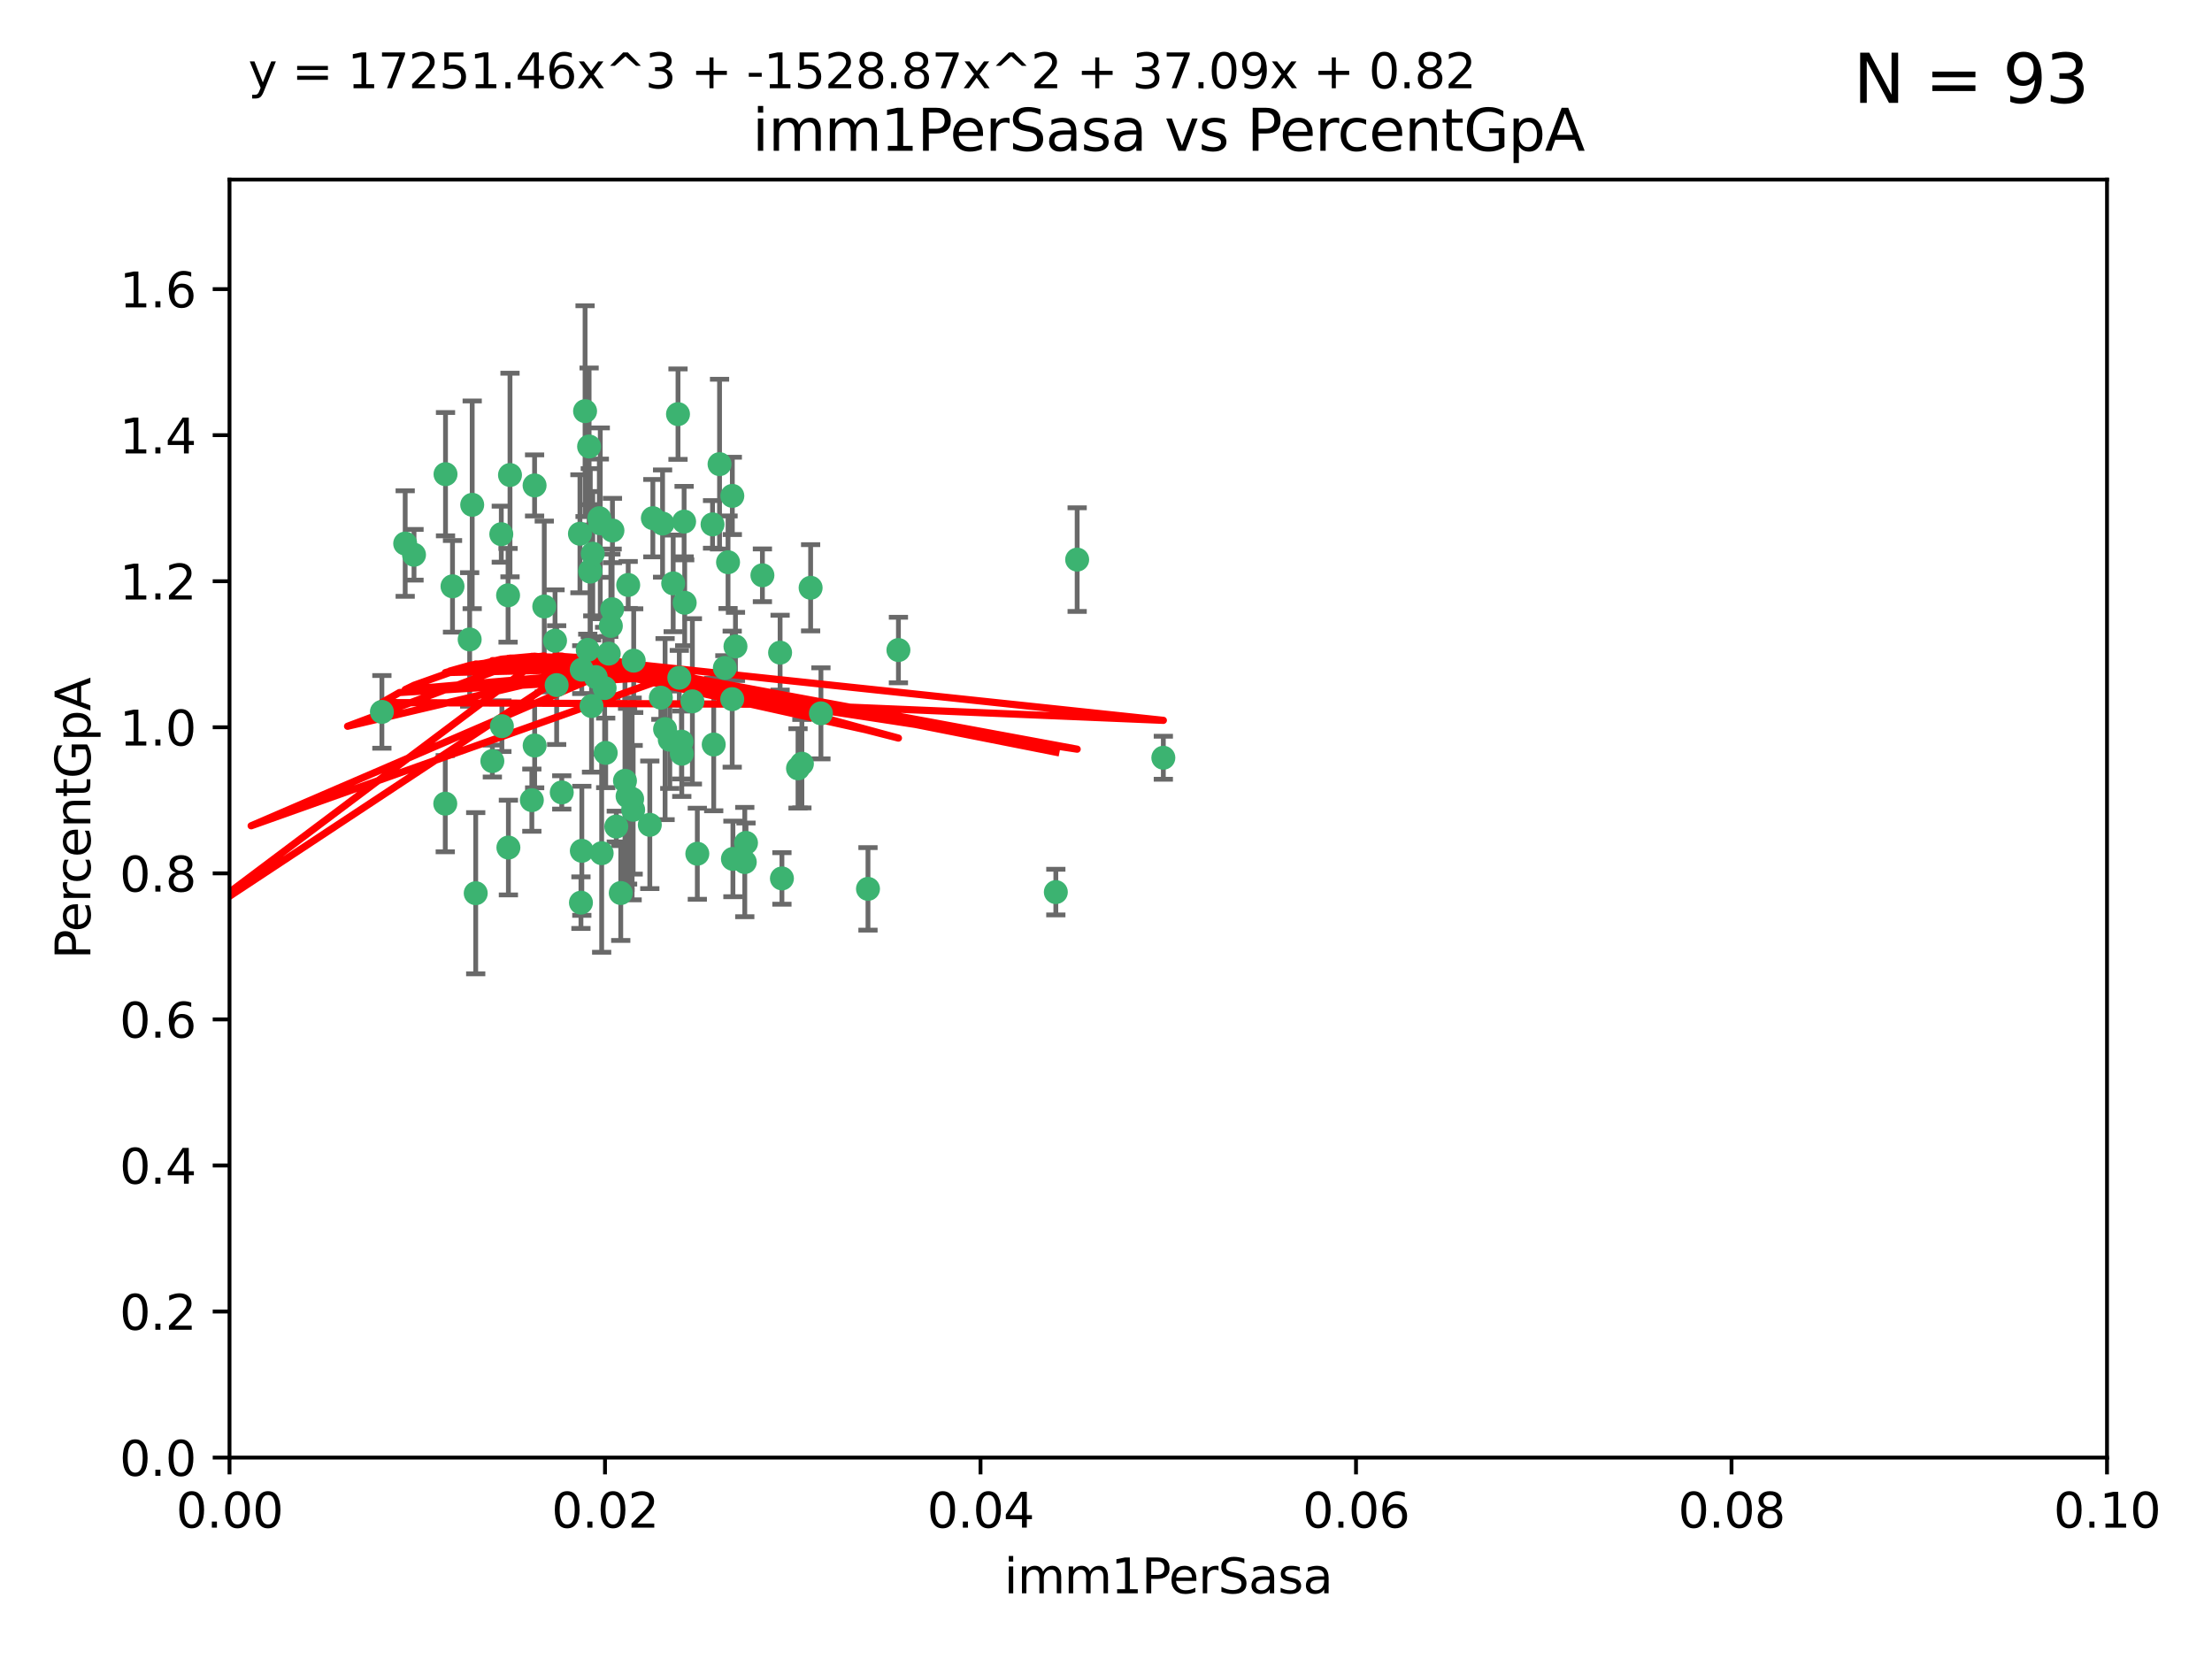 <?xml version="1.0" encoding="utf-8" standalone="no"?>
<!DOCTYPE svg PUBLIC "-//W3C//DTD SVG 1.1//EN"
  "http://www.w3.org/Graphics/SVG/1.1/DTD/svg11.dtd">
<svg xmlns:xlink="http://www.w3.org/1999/xlink" width="460.8pt" height="345.6pt" viewBox="0 0 460.8 345.6" xmlns="http://www.w3.org/2000/svg" version="1.1">
 <defs>
  <style type="text/css">*{stroke-linejoin: round; stroke-linecap: butt}</style>
 </defs>
 <g id="figure_1">
  <g id="patch_1">
   <path d="M 0 345.6 
L 460.8 345.6 
L 460.8 0 
L 0 0 
z
" style="fill: #ffffff"/>
  </g>
  <g id="axes_1">
   <g id="patch_2">
    <path d="M 47.81 303.64 
L 438.93 303.64 
L 438.93 37.411 
L 47.81 37.411 
z
" style="fill: #ffffff"/>
   </g>
   <g id="PathCollection_1">
    <defs>
     <path id="mb1c2a7cf19" d="M 0 1.118 
C 0.297 1.118 0.581 1 0.791 0.791 
C 1 0.581 1.118 0.297 1.118 0 
C 1.118 -0.297 1 -0.581 0.791 -0.791 
C 0.581 -1 0.297 -1.118 0 -1.118 
C -0.297 -1.118 -0.581 -1 -0.791 -0.791 
C -1 -0.581 -1.118 -0.297 -1.118 0 
C -1.118 0.297 -1 0.581 -0.791 0.791 
C -0.581 1 -0.297 1.118 0 1.118 
z
" style="stroke: #3cb371"/>
    </defs>
    <g clip-path="url(#p859af287cd)">
     <use xlink:href="#mb1c2a7cf19" x="94.266" y="122.143" style="fill: #3cb371; stroke: #3cb371"/>
     <use xlink:href="#mb1c2a7cf19" x="97.841" y="133.21" style="fill: #3cb371; stroke: #3cb371"/>
     <use xlink:href="#mb1c2a7cf19" x="86.246" y="115.568" style="fill: #3cb371; stroke: #3cb371"/>
     <use xlink:href="#mb1c2a7cf19" x="84.409" y="113.232" style="fill: #3cb371; stroke: #3cb371"/>
     <use xlink:href="#mb1c2a7cf19" x="136.002" y="107.943" style="fill: #3cb371; stroke: #3cb371"/>
     <use xlink:href="#mb1c2a7cf19" x="92.809" y="98.781" style="fill: #3cb371; stroke: #3cb371"/>
     <use xlink:href="#mb1c2a7cf19" x="98.369" y="105.161" style="fill: #3cb371; stroke: #3cb371"/>
     <use xlink:href="#mb1c2a7cf19" x="113.381" y="126.342" style="fill: #3cb371; stroke: #3cb371"/>
     <use xlink:href="#mb1c2a7cf19" x="122.967" y="119.082" style="fill: #3cb371; stroke: #3cb371"/>
     <use xlink:href="#mb1c2a7cf19" x="122.721" y="93.014" style="fill: #3cb371; stroke: #3cb371"/>
     <use xlink:href="#mb1c2a7cf19" x="125.956" y="143.336" style="fill: #3cb371; stroke: #3cb371"/>
     <use xlink:href="#mb1c2a7cf19" x="153.211" y="134.663" style="fill: #3cb371; stroke: #3cb371"/>
     <use xlink:href="#mb1c2a7cf19" x="138.549" y="151.885" style="fill: #3cb371; stroke: #3cb371"/>
     <use xlink:href="#mb1c2a7cf19" x="111.364" y="101.126" style="fill: #3cb371; stroke: #3cb371"/>
     <use xlink:href="#mb1c2a7cf19" x="104.553" y="151.274" style="fill: #3cb371; stroke: #3cb371"/>
     <use xlink:href="#mb1c2a7cf19" x="131.684" y="166.436" style="fill: #3cb371; stroke: #3cb371"/>
     <use xlink:href="#mb1c2a7cf19" x="124.099" y="141.043" style="fill: #3cb371; stroke: #3cb371"/>
     <use xlink:href="#mb1c2a7cf19" x="121.881" y="85.648" style="fill: #3cb371; stroke: #3cb371"/>
     <use xlink:href="#mb1c2a7cf19" x="125.047" y="109.017" style="fill: #3cb371; stroke: #3cb371"/>
     <use xlink:href="#mb1c2a7cf19" x="110.793" y="166.685" style="fill: #3cb371; stroke: #3cb371"/>
     <use xlink:href="#mb1c2a7cf19" x="125.338" y="177.737" style="fill: #3cb371; stroke: #3cb371"/>
     <use xlink:href="#mb1c2a7cf19" x="115.625" y="133.468" style="fill: #3cb371; stroke: #3cb371"/>
     <use xlink:href="#mb1c2a7cf19" x="166.242" y="160.067" style="fill: #3cb371; stroke: #3cb371"/>
     <use xlink:href="#mb1c2a7cf19" x="122.963" y="118.9" style="fill: #3cb371; stroke: #3cb371"/>
     <use xlink:href="#mb1c2a7cf19" x="122.442" y="135.386" style="fill: #3cb371; stroke: #3cb371"/>
     <use xlink:href="#mb1c2a7cf19" x="106.242" y="98.955" style="fill: #3cb371; stroke: #3cb371"/>
     <use xlink:href="#mb1c2a7cf19" x="121.191" y="139.497" style="fill: #3cb371; stroke: #3cb371"/>
     <use xlink:href="#mb1c2a7cf19" x="132.012" y="137.629" style="fill: #3cb371; stroke: #3cb371"/>
     <use xlink:href="#mb1c2a7cf19" x="171.014" y="148.602" style="fill: #3cb371; stroke: #3cb371"/>
     <use xlink:href="#mb1c2a7cf19" x="124.854" y="107.949" style="fill: #3cb371; stroke: #3cb371"/>
     <use xlink:href="#mb1c2a7cf19" x="104.429" y="111.281" style="fill: #3cb371; stroke: #3cb371"/>
     <use xlink:href="#mb1c2a7cf19" x="92.757" y="167.417" style="fill: #3cb371; stroke: #3cb371"/>
     <use xlink:href="#mb1c2a7cf19" x="130.866" y="121.859" style="fill: #3cb371; stroke: #3cb371"/>
     <use xlink:href="#mb1c2a7cf19" x="141.24" y="86.272" style="fill: #3cb371; stroke: #3cb371"/>
     <use xlink:href="#mb1c2a7cf19" x="168.868" y="122.444" style="fill: #3cb371; stroke: #3cb371"/>
     <use xlink:href="#mb1c2a7cf19" x="123.484" y="115.347" style="fill: #3cb371; stroke: #3cb371"/>
     <use xlink:href="#mb1c2a7cf19" x="127.585" y="110.514" style="fill: #3cb371; stroke: #3cb371"/>
     <use xlink:href="#mb1c2a7cf19" x="105.908" y="176.562" style="fill: #3cb371; stroke: #3cb371"/>
     <use xlink:href="#mb1c2a7cf19" x="142.03" y="157.016" style="fill: #3cb371; stroke: #3cb371"/>
     <use xlink:href="#mb1c2a7cf19" x="148.437" y="109.239" style="fill: #3cb371; stroke: #3cb371"/>
     <use xlink:href="#mb1c2a7cf19" x="126.814" y="136.161" style="fill: #3cb371; stroke: #3cb371"/>
     <use xlink:href="#mb1c2a7cf19" x="130.736" y="165.873" style="fill: #3cb371; stroke: #3cb371"/>
     <use xlink:href="#mb1c2a7cf19" x="137.67" y="145.341" style="fill: #3cb371; stroke: #3cb371"/>
     <use xlink:href="#mb1c2a7cf19" x="138.026" y="109.065" style="fill: #3cb371; stroke: #3cb371"/>
     <use xlink:href="#mb1c2a7cf19" x="99.101" y="186.072" style="fill: #3cb371; stroke: #3cb371"/>
     <use xlink:href="#mb1c2a7cf19" x="142.635" y="125.569" style="fill: #3cb371; stroke: #3cb371"/>
     <use xlink:href="#mb1c2a7cf19" x="139.529" y="154.097" style="fill: #3cb371; stroke: #3cb371"/>
     <use xlink:href="#mb1c2a7cf19" x="152.681" y="178.926" style="fill: #3cb371; stroke: #3cb371"/>
     <use xlink:href="#mb1c2a7cf19" x="135.367" y="171.824" style="fill: #3cb371; stroke: #3cb371"/>
     <use xlink:href="#mb1c2a7cf19" x="167.05" y="159.094" style="fill: #3cb371; stroke: #3cb371"/>
     <use xlink:href="#mb1c2a7cf19" x="141.51" y="141.181" style="fill: #3cb371; stroke: #3cb371"/>
     <use xlink:href="#mb1c2a7cf19" x="149.895" y="96.69" style="fill: #3cb371; stroke: #3cb371"/>
     <use xlink:href="#mb1c2a7cf19" x="127.25" y="130.388" style="fill: #3cb371; stroke: #3cb371"/>
     <use xlink:href="#mb1c2a7cf19" x="120.813" y="111.192" style="fill: #3cb371; stroke: #3cb371"/>
     <use xlink:href="#mb1c2a7cf19" x="158.825" y="119.843" style="fill: #3cb371; stroke: #3cb371"/>
     <use xlink:href="#mb1c2a7cf19" x="117.026" y="165.075" style="fill: #3cb371; stroke: #3cb371"/>
     <use xlink:href="#mb1c2a7cf19" x="115.962" y="142.72" style="fill: #3cb371; stroke: #3cb371"/>
     <use xlink:href="#mb1c2a7cf19" x="140.238" y="121.528" style="fill: #3cb371; stroke: #3cb371"/>
     <use xlink:href="#mb1c2a7cf19" x="127.519" y="126.913" style="fill: #3cb371; stroke: #3cb371"/>
     <use xlink:href="#mb1c2a7cf19" x="102.566" y="158.542" style="fill: #3cb371; stroke: #3cb371"/>
     <use xlink:href="#mb1c2a7cf19" x="152.533" y="145.644" style="fill: #3cb371; stroke: #3cb371"/>
     <use xlink:href="#mb1c2a7cf19" x="141.979" y="154.498" style="fill: #3cb371; stroke: #3cb371"/>
     <use xlink:href="#mb1c2a7cf19" x="151.665" y="117.123" style="fill: #3cb371; stroke: #3cb371"/>
     <use xlink:href="#mb1c2a7cf19" x="105.841" y="124.015" style="fill: #3cb371; stroke: #3cb371"/>
     <use xlink:href="#mb1c2a7cf19" x="123.225" y="147.083" style="fill: #3cb371; stroke: #3cb371"/>
     <use xlink:href="#mb1c2a7cf19" x="152.557" y="103.302" style="fill: #3cb371; stroke: #3cb371"/>
     <use xlink:href="#mb1c2a7cf19" x="144.236" y="146.106" style="fill: #3cb371; stroke: #3cb371"/>
     <use xlink:href="#mb1c2a7cf19" x="148.679" y="155.095" style="fill: #3cb371; stroke: #3cb371"/>
     <use xlink:href="#mb1c2a7cf19" x="145.266" y="177.849" style="fill: #3cb371; stroke: #3cb371"/>
     <use xlink:href="#mb1c2a7cf19" x="224.392" y="116.576" style="fill: #3cb371; stroke: #3cb371"/>
     <use xlink:href="#mb1c2a7cf19" x="162.509" y="135.958" style="fill: #3cb371; stroke: #3cb371"/>
     <use xlink:href="#mb1c2a7cf19" x="155.405" y="175.59" style="fill: #3cb371; stroke: #3cb371"/>
     <use xlink:href="#mb1c2a7cf19" x="131.898" y="168.689" style="fill: #3cb371; stroke: #3cb371"/>
     <use xlink:href="#mb1c2a7cf19" x="242.344" y="157.852" style="fill: #3cb371; stroke: #3cb371"/>
     <use xlink:href="#mb1c2a7cf19" x="162.89" y="182.992" style="fill: #3cb371; stroke: #3cb371"/>
     <use xlink:href="#mb1c2a7cf19" x="79.555" y="148.297" style="fill: #3cb371; stroke: #3cb371"/>
     <use xlink:href="#mb1c2a7cf19" x="142.513" y="108.658" style="fill: #3cb371; stroke: #3cb371"/>
     <use xlink:href="#mb1c2a7cf19" x="128.385" y="172.188" style="fill: #3cb371; stroke: #3cb371"/>
     <use xlink:href="#mb1c2a7cf19" x="187.158" y="135.415" style="fill: #3cb371; stroke: #3cb371"/>
     <use xlink:href="#mb1c2a7cf19" x="121.022" y="188.041" style="fill: #3cb371; stroke: #3cb371"/>
     <use xlink:href="#mb1c2a7cf19" x="129.315" y="186.034" style="fill: #3cb371; stroke: #3cb371"/>
     <use xlink:href="#mb1c2a7cf19" x="111.378" y="155.307" style="fill: #3cb371; stroke: #3cb371"/>
     <use xlink:href="#mb1c2a7cf19" x="180.817" y="185.169" style="fill: #3cb371; stroke: #3cb371"/>
     <use xlink:href="#mb1c2a7cf19" x="130.194" y="162.658" style="fill: #3cb371; stroke: #3cb371"/>
     <use xlink:href="#mb1c2a7cf19" x="121.206" y="177.24" style="fill: #3cb371; stroke: #3cb371"/>
     <use xlink:href="#mb1c2a7cf19" x="126.179" y="156.841" style="fill: #3cb371; stroke: #3cb371"/>
     <use xlink:href="#mb1c2a7cf19" x="155.151" y="179.582" style="fill: #3cb371; stroke: #3cb371"/>
     <use xlink:href="#mb1c2a7cf19" x="151.002" y="139.145" style="fill: #3cb371; stroke: #3cb371"/>
     <use xlink:href="#mb1c2a7cf19" x="219.949" y="185.84" style="fill: #3cb371; stroke: #3cb371"/>
    </g>
   </g>
   <g id="matplotlib.axis_1">
    <g id="xtick_1">
     <g id="line2d_1">
      <defs>
       <path id="me68d9f8bae" d="M 0 0 
L 0 3.5 
" style="stroke: #000000; stroke-width: 0.8"/>
      </defs>
      <g>
       <use xlink:href="#me68d9f8bae" x="47.81" y="303.64" style="stroke: #000000; stroke-width: 0.8"/>
      </g>
     </g>
     <g id="text_1">
      <!-- 0.00 -->
      <g transform="translate(36.677 318.238)scale(0.1 -0.1)">
       <defs>
        <path id="DejaVuSans-30" d="M 2034 4250 
Q 1547 4250 1301 3770 
Q 1056 3291 1056 2328 
Q 1056 1369 1301 889 
Q 1547 409 2034 409 
Q 2525 409 2770 889 
Q 3016 1369 3016 2328 
Q 3016 3291 2770 3770 
Q 2525 4250 2034 4250 
z
M 2034 4750 
Q 2819 4750 3233 4129 
Q 3647 3509 3647 2328 
Q 3647 1150 3233 529 
Q 2819 -91 2034 -91 
Q 1250 -91 836 529 
Q 422 1150 422 2328 
Q 422 3509 836 4129 
Q 1250 4750 2034 4750 
z
" transform="scale(0.016)"/>
        <path id="DejaVuSans-2e" d="M 684 794 
L 1344 794 
L 1344 0 
L 684 0 
L 684 794 
z
" transform="scale(0.016)"/>
       </defs>
       <use xlink:href="#DejaVuSans-30"/>
       <use xlink:href="#DejaVuSans-2e" x="63.623"/>
       <use xlink:href="#DejaVuSans-30" x="95.41"/>
       <use xlink:href="#DejaVuSans-30" x="159.033"/>
      </g>
     </g>
    </g>
    <g id="xtick_2">
     <g id="line2d_2">
      <g>
       <use xlink:href="#me68d9f8bae" x="126.034" y="303.64" style="stroke: #000000; stroke-width: 0.8"/>
      </g>
     </g>
     <g id="text_2">
      <!-- 0.02 -->
      <g transform="translate(114.901 318.238)scale(0.1 -0.1)">
       <defs>
        <path id="DejaVuSans-32" d="M 1228 531 
L 3431 531 
L 3431 0 
L 469 0 
L 469 531 
Q 828 903 1448 1529 
Q 2069 2156 2228 2338 
Q 2531 2678 2651 2914 
Q 2772 3150 2772 3378 
Q 2772 3750 2511 3984 
Q 2250 4219 1831 4219 
Q 1534 4219 1204 4116 
Q 875 4013 500 3803 
L 500 4441 
Q 881 4594 1212 4672 
Q 1544 4750 1819 4750 
Q 2544 4750 2975 4387 
Q 3406 4025 3406 3419 
Q 3406 3131 3298 2873 
Q 3191 2616 2906 2266 
Q 2828 2175 2409 1742 
Q 1991 1309 1228 531 
z
" transform="scale(0.016)"/>
       </defs>
       <use xlink:href="#DejaVuSans-30"/>
       <use xlink:href="#DejaVuSans-2e" x="63.623"/>
       <use xlink:href="#DejaVuSans-30" x="95.41"/>
       <use xlink:href="#DejaVuSans-32" x="159.033"/>
      </g>
     </g>
    </g>
    <g id="xtick_3">
     <g id="line2d_3">
      <g>
       <use xlink:href="#me68d9f8bae" x="204.258" y="303.64" style="stroke: #000000; stroke-width: 0.8"/>
      </g>
     </g>
     <g id="text_3">
      <!-- 0.04 -->
      <g transform="translate(193.125 318.238)scale(0.1 -0.1)">
       <defs>
        <path id="DejaVuSans-34" d="M 2419 4116 
L 825 1625 
L 2419 1625 
L 2419 4116 
z
M 2253 4666 
L 3047 4666 
L 3047 1625 
L 3713 1625 
L 3713 1100 
L 3047 1100 
L 3047 0 
L 2419 0 
L 2419 1100 
L 313 1100 
L 313 1709 
L 2253 4666 
z
" transform="scale(0.016)"/>
       </defs>
       <use xlink:href="#DejaVuSans-30"/>
       <use xlink:href="#DejaVuSans-2e" x="63.623"/>
       <use xlink:href="#DejaVuSans-30" x="95.41"/>
       <use xlink:href="#DejaVuSans-34" x="159.033"/>
      </g>
     </g>
    </g>
    <g id="xtick_4">
     <g id="line2d_4">
      <g>
       <use xlink:href="#me68d9f8bae" x="282.482" y="303.64" style="stroke: #000000; stroke-width: 0.8"/>
      </g>
     </g>
     <g id="text_4">
      <!-- 0.06 -->
      <g transform="translate(271.349 318.238)scale(0.1 -0.1)">
       <defs>
        <path id="DejaVuSans-36" d="M 2113 2584 
Q 1688 2584 1439 2293 
Q 1191 2003 1191 1497 
Q 1191 994 1439 701 
Q 1688 409 2113 409 
Q 2538 409 2786 701 
Q 3034 994 3034 1497 
Q 3034 2003 2786 2293 
Q 2538 2584 2113 2584 
z
M 3366 4563 
L 3366 3988 
Q 3128 4100 2886 4159 
Q 2644 4219 2406 4219 
Q 1781 4219 1451 3797 
Q 1122 3375 1075 2522 
Q 1259 2794 1537 2939 
Q 1816 3084 2150 3084 
Q 2853 3084 3261 2657 
Q 3669 2231 3669 1497 
Q 3669 778 3244 343 
Q 2819 -91 2113 -91 
Q 1303 -91 875 529 
Q 447 1150 447 2328 
Q 447 3434 972 4092 
Q 1497 4750 2381 4750 
Q 2619 4750 2861 4703 
Q 3103 4656 3366 4563 
z
" transform="scale(0.016)"/>
       </defs>
       <use xlink:href="#DejaVuSans-30"/>
       <use xlink:href="#DejaVuSans-2e" x="63.623"/>
       <use xlink:href="#DejaVuSans-30" x="95.41"/>
       <use xlink:href="#DejaVuSans-36" x="159.033"/>
      </g>
     </g>
    </g>
    <g id="xtick_5">
     <g id="line2d_5">
      <g>
       <use xlink:href="#me68d9f8bae" x="360.706" y="303.64" style="stroke: #000000; stroke-width: 0.8"/>
      </g>
     </g>
     <g id="text_5">
      <!-- 0.08 -->
      <g transform="translate(349.573 318.238)scale(0.1 -0.1)">
       <defs>
        <path id="DejaVuSans-38" d="M 2034 2216 
Q 1584 2216 1326 1975 
Q 1069 1734 1069 1313 
Q 1069 891 1326 650 
Q 1584 409 2034 409 
Q 2484 409 2743 651 
Q 3003 894 3003 1313 
Q 3003 1734 2745 1975 
Q 2488 2216 2034 2216 
z
M 1403 2484 
Q 997 2584 770 2862 
Q 544 3141 544 3541 
Q 544 4100 942 4425 
Q 1341 4750 2034 4750 
Q 2731 4750 3128 4425 
Q 3525 4100 3525 3541 
Q 3525 3141 3298 2862 
Q 3072 2584 2669 2484 
Q 3125 2378 3379 2068 
Q 3634 1759 3634 1313 
Q 3634 634 3220 271 
Q 2806 -91 2034 -91 
Q 1263 -91 848 271 
Q 434 634 434 1313 
Q 434 1759 690 2068 
Q 947 2378 1403 2484 
z
M 1172 3481 
Q 1172 3119 1398 2916 
Q 1625 2713 2034 2713 
Q 2441 2713 2670 2916 
Q 2900 3119 2900 3481 
Q 2900 3844 2670 4047 
Q 2441 4250 2034 4250 
Q 1625 4250 1398 4047 
Q 1172 3844 1172 3481 
z
" transform="scale(0.016)"/>
       </defs>
       <use xlink:href="#DejaVuSans-30"/>
       <use xlink:href="#DejaVuSans-2e" x="63.623"/>
       <use xlink:href="#DejaVuSans-30" x="95.41"/>
       <use xlink:href="#DejaVuSans-38" x="159.033"/>
      </g>
     </g>
    </g>
    <g id="xtick_6">
     <g id="line2d_6">
      <g>
       <use xlink:href="#me68d9f8bae" x="438.93" y="303.64" style="stroke: #000000; stroke-width: 0.8"/>
      </g>
     </g>
     <g id="text_6">
      <!-- 0.10 -->
      <g transform="translate(427.797 318.238)scale(0.1 -0.1)">
       <defs>
        <path id="DejaVuSans-31" d="M 794 531 
L 1825 531 
L 1825 4091 
L 703 3866 
L 703 4441 
L 1819 4666 
L 2450 4666 
L 2450 531 
L 3481 531 
L 3481 0 
L 794 0 
L 794 531 
z
" transform="scale(0.016)"/>
       </defs>
       <use xlink:href="#DejaVuSans-30"/>
       <use xlink:href="#DejaVuSans-2e" x="63.623"/>
       <use xlink:href="#DejaVuSans-31" x="95.41"/>
       <use xlink:href="#DejaVuSans-30" x="159.033"/>
      </g>
     </g>
    </g>
    <g id="text_7">
     <!-- imm1PerSasa -->
     <g transform="translate(209.186 331.917)scale(0.1 -0.1)">
      <defs>
       <path id="DejaVuSans-69" d="M 603 3500 
L 1178 3500 
L 1178 0 
L 603 0 
L 603 3500 
z
M 603 4863 
L 1178 4863 
L 1178 4134 
L 603 4134 
L 603 4863 
z
" transform="scale(0.016)"/>
       <path id="DejaVuSans-6d" d="M 3328 2828 
Q 3544 3216 3844 3400 
Q 4144 3584 4550 3584 
Q 5097 3584 5394 3201 
Q 5691 2819 5691 2113 
L 5691 0 
L 5113 0 
L 5113 2094 
Q 5113 2597 4934 2840 
Q 4756 3084 4391 3084 
Q 3944 3084 3684 2787 
Q 3425 2491 3425 1978 
L 3425 0 
L 2847 0 
L 2847 2094 
Q 2847 2600 2669 2842 
Q 2491 3084 2119 3084 
Q 1678 3084 1418 2786 
Q 1159 2488 1159 1978 
L 1159 0 
L 581 0 
L 581 3500 
L 1159 3500 
L 1159 2956 
Q 1356 3278 1631 3431 
Q 1906 3584 2284 3584 
Q 2666 3584 2933 3390 
Q 3200 3197 3328 2828 
z
" transform="scale(0.016)"/>
       <path id="DejaVuSans-50" d="M 1259 4147 
L 1259 2394 
L 2053 2394 
Q 2494 2394 2734 2622 
Q 2975 2850 2975 3272 
Q 2975 3691 2734 3919 
Q 2494 4147 2053 4147 
L 1259 4147 
z
M 628 4666 
L 2053 4666 
Q 2838 4666 3239 4311 
Q 3641 3956 3641 3272 
Q 3641 2581 3239 2228 
Q 2838 1875 2053 1875 
L 1259 1875 
L 1259 0 
L 628 0 
L 628 4666 
z
" transform="scale(0.016)"/>
       <path id="DejaVuSans-65" d="M 3597 1894 
L 3597 1613 
L 953 1613 
Q 991 1019 1311 708 
Q 1631 397 2203 397 
Q 2534 397 2845 478 
Q 3156 559 3463 722 
L 3463 178 
Q 3153 47 2828 -22 
Q 2503 -91 2169 -91 
Q 1331 -91 842 396 
Q 353 884 353 1716 
Q 353 2575 817 3079 
Q 1281 3584 2069 3584 
Q 2775 3584 3186 3129 
Q 3597 2675 3597 1894 
z
M 3022 2063 
Q 3016 2534 2758 2815 
Q 2500 3097 2075 3097 
Q 1594 3097 1305 2825 
Q 1016 2553 972 2059 
L 3022 2063 
z
" transform="scale(0.016)"/>
       <path id="DejaVuSans-72" d="M 2631 2963 
Q 2534 3019 2420 3045 
Q 2306 3072 2169 3072 
Q 1681 3072 1420 2755 
Q 1159 2438 1159 1844 
L 1159 0 
L 581 0 
L 581 3500 
L 1159 3500 
L 1159 2956 
Q 1341 3275 1631 3429 
Q 1922 3584 2338 3584 
Q 2397 3584 2469 3576 
Q 2541 3569 2628 3553 
L 2631 2963 
z
" transform="scale(0.016)"/>
       <path id="DejaVuSans-53" d="M 3425 4513 
L 3425 3897 
Q 3066 4069 2747 4153 
Q 2428 4238 2131 4238 
Q 1616 4238 1336 4038 
Q 1056 3838 1056 3469 
Q 1056 3159 1242 3001 
Q 1428 2844 1947 2747 
L 2328 2669 
Q 3034 2534 3370 2195 
Q 3706 1856 3706 1288 
Q 3706 609 3251 259 
Q 2797 -91 1919 -91 
Q 1588 -91 1214 -16 
Q 841 59 441 206 
L 441 856 
Q 825 641 1194 531 
Q 1563 422 1919 422 
Q 2459 422 2753 634 
Q 3047 847 3047 1241 
Q 3047 1584 2836 1778 
Q 2625 1972 2144 2069 
L 1759 2144 
Q 1053 2284 737 2584 
Q 422 2884 422 3419 
Q 422 4038 858 4394 
Q 1294 4750 2059 4750 
Q 2388 4750 2728 4690 
Q 3069 4631 3425 4513 
z
" transform="scale(0.016)"/>
       <path id="DejaVuSans-61" d="M 2194 1759 
Q 1497 1759 1228 1600 
Q 959 1441 959 1056 
Q 959 750 1161 570 
Q 1363 391 1709 391 
Q 2188 391 2477 730 
Q 2766 1069 2766 1631 
L 2766 1759 
L 2194 1759 
z
M 3341 1997 
L 3341 0 
L 2766 0 
L 2766 531 
Q 2569 213 2275 61 
Q 1981 -91 1556 -91 
Q 1019 -91 701 211 
Q 384 513 384 1019 
Q 384 1609 779 1909 
Q 1175 2209 1959 2209 
L 2766 2209 
L 2766 2266 
Q 2766 2663 2505 2880 
Q 2244 3097 1772 3097 
Q 1472 3097 1187 3025 
Q 903 2953 641 2809 
L 641 3341 
Q 956 3463 1253 3523 
Q 1550 3584 1831 3584 
Q 2591 3584 2966 3190 
Q 3341 2797 3341 1997 
z
" transform="scale(0.016)"/>
       <path id="DejaVuSans-73" d="M 2834 3397 
L 2834 2853 
Q 2591 2978 2328 3040 
Q 2066 3103 1784 3103 
Q 1356 3103 1142 2972 
Q 928 2841 928 2578 
Q 928 2378 1081 2264 
Q 1234 2150 1697 2047 
L 1894 2003 
Q 2506 1872 2764 1633 
Q 3022 1394 3022 966 
Q 3022 478 2636 193 
Q 2250 -91 1575 -91 
Q 1294 -91 989 -36 
Q 684 19 347 128 
L 347 722 
Q 666 556 975 473 
Q 1284 391 1588 391 
Q 1994 391 2212 530 
Q 2431 669 2431 922 
Q 2431 1156 2273 1281 
Q 2116 1406 1581 1522 
L 1381 1569 
Q 847 1681 609 1914 
Q 372 2147 372 2553 
Q 372 3047 722 3315 
Q 1072 3584 1716 3584 
Q 2034 3584 2315 3537 
Q 2597 3491 2834 3397 
z
" transform="scale(0.016)"/>
      </defs>
      <use xlink:href="#DejaVuSans-69"/>
      <use xlink:href="#DejaVuSans-6d" x="27.783"/>
      <use xlink:href="#DejaVuSans-6d" x="125.195"/>
      <use xlink:href="#DejaVuSans-31" x="222.607"/>
      <use xlink:href="#DejaVuSans-50" x="286.23"/>
      <use xlink:href="#DejaVuSans-65" x="342.908"/>
      <use xlink:href="#DejaVuSans-72" x="404.432"/>
      <use xlink:href="#DejaVuSans-53" x="445.545"/>
      <use xlink:href="#DejaVuSans-61" x="509.021"/>
      <use xlink:href="#DejaVuSans-73" x="570.301"/>
      <use xlink:href="#DejaVuSans-61" x="622.4"/>
     </g>
    </g>
   </g>
   <g id="matplotlib.axis_2">
    <g id="ytick_1">
     <g id="line2d_7">
      <defs>
       <path id="m952ba23f1a" d="M 0 0 
L -3.5 0 
" style="stroke: #000000; stroke-width: 0.8"/>
      </defs>
      <g>
       <use xlink:href="#m952ba23f1a" x="47.81" y="303.64" style="stroke: #000000; stroke-width: 0.8"/>
      </g>
     </g>
     <g id="text_8">
      <!-- 0.0 -->
      <g transform="translate(24.907 307.439)scale(0.1 -0.1)">
       <use xlink:href="#DejaVuSans-30"/>
       <use xlink:href="#DejaVuSans-2e" x="63.623"/>
       <use xlink:href="#DejaVuSans-30" x="95.41"/>
      </g>
     </g>
    </g>
    <g id="ytick_2">
     <g id="line2d_8">
      <g>
       <use xlink:href="#m952ba23f1a" x="47.81" y="273.214" style="stroke: #000000; stroke-width: 0.8"/>
      </g>
     </g>
     <g id="text_9">
      <!-- 0.2 -->
      <g transform="translate(24.907 277.013)scale(0.1 -0.1)">
       <use xlink:href="#DejaVuSans-30"/>
       <use xlink:href="#DejaVuSans-2e" x="63.623"/>
       <use xlink:href="#DejaVuSans-32" x="95.41"/>
      </g>
     </g>
    </g>
    <g id="ytick_3">
     <g id="line2d_9">
      <g>
       <use xlink:href="#m952ba23f1a" x="47.81" y="242.788" style="stroke: #000000; stroke-width: 0.8"/>
      </g>
     </g>
     <g id="text_10">
      <!-- 0.4 -->
      <g transform="translate(24.907 246.587)scale(0.1 -0.1)">
       <use xlink:href="#DejaVuSans-30"/>
       <use xlink:href="#DejaVuSans-2e" x="63.623"/>
       <use xlink:href="#DejaVuSans-34" x="95.41"/>
      </g>
     </g>
    </g>
    <g id="ytick_4">
     <g id="line2d_10">
      <g>
       <use xlink:href="#m952ba23f1a" x="47.81" y="212.362" style="stroke: #000000; stroke-width: 0.8"/>
      </g>
     </g>
     <g id="text_11">
      <!-- 0.6 -->
      <g transform="translate(24.907 216.161)scale(0.1 -0.1)">
       <use xlink:href="#DejaVuSans-30"/>
       <use xlink:href="#DejaVuSans-2e" x="63.623"/>
       <use xlink:href="#DejaVuSans-36" x="95.41"/>
      </g>
     </g>
    </g>
    <g id="ytick_5">
     <g id="line2d_11">
      <g>
       <use xlink:href="#m952ba23f1a" x="47.81" y="181.935" style="stroke: #000000; stroke-width: 0.8"/>
      </g>
     </g>
     <g id="text_12">
      <!-- 0.8 -->
      <g transform="translate(24.907 185.735)scale(0.1 -0.1)">
       <use xlink:href="#DejaVuSans-30"/>
       <use xlink:href="#DejaVuSans-2e" x="63.623"/>
       <use xlink:href="#DejaVuSans-38" x="95.41"/>
      </g>
     </g>
    </g>
    <g id="ytick_6">
     <g id="line2d_12">
      <g>
       <use xlink:href="#m952ba23f1a" x="47.81" y="151.509" style="stroke: #000000; stroke-width: 0.8"/>
      </g>
     </g>
     <g id="text_13">
      <!-- 1.0 -->
      <g transform="translate(24.907 155.308)scale(0.1 -0.1)">
       <use xlink:href="#DejaVuSans-31"/>
       <use xlink:href="#DejaVuSans-2e" x="63.623"/>
       <use xlink:href="#DejaVuSans-30" x="95.41"/>
      </g>
     </g>
    </g>
    <g id="ytick_7">
     <g id="line2d_13">
      <g>
       <use xlink:href="#m952ba23f1a" x="47.81" y="121.083" style="stroke: #000000; stroke-width: 0.8"/>
      </g>
     </g>
     <g id="text_14">
      <!-- 1.2 -->
      <g transform="translate(24.907 124.882)scale(0.1 -0.1)">
       <use xlink:href="#DejaVuSans-31"/>
       <use xlink:href="#DejaVuSans-2e" x="63.623"/>
       <use xlink:href="#DejaVuSans-32" x="95.41"/>
      </g>
     </g>
    </g>
    <g id="ytick_8">
     <g id="line2d_14">
      <g>
       <use xlink:href="#m952ba23f1a" x="47.81" y="90.657" style="stroke: #000000; stroke-width: 0.8"/>
      </g>
     </g>
     <g id="text_15">
      <!-- 1.4 -->
      <g transform="translate(24.907 94.456)scale(0.1 -0.1)">
       <use xlink:href="#DejaVuSans-31"/>
       <use xlink:href="#DejaVuSans-2e" x="63.623"/>
       <use xlink:href="#DejaVuSans-34" x="95.41"/>
      </g>
     </g>
    </g>
    <g id="ytick_9">
     <g id="line2d_15">
      <g>
       <use xlink:href="#m952ba23f1a" x="47.81" y="60.231" style="stroke: #000000; stroke-width: 0.8"/>
      </g>
     </g>
     <g id="text_16">
      <!-- 1.6 -->
      <g transform="translate(24.907 64.03)scale(0.1 -0.1)">
       <use xlink:href="#DejaVuSans-31"/>
       <use xlink:href="#DejaVuSans-2e" x="63.623"/>
       <use xlink:href="#DejaVuSans-36" x="95.41"/>
      </g>
     </g>
    </g>
    <g id="text_17">
     <!-- PercentGpA -->
     <g transform="translate(18.827 199.802)rotate(-90)scale(0.1 -0.1)">
      <defs>
       <path id="DejaVuSans-63" d="M 3122 3366 
L 3122 2828 
Q 2878 2963 2633 3030 
Q 2388 3097 2138 3097 
Q 1578 3097 1268 2742 
Q 959 2388 959 1747 
Q 959 1106 1268 751 
Q 1578 397 2138 397 
Q 2388 397 2633 464 
Q 2878 531 3122 666 
L 3122 134 
Q 2881 22 2623 -34 
Q 2366 -91 2075 -91 
Q 1284 -91 818 406 
Q 353 903 353 1747 
Q 353 2603 823 3093 
Q 1294 3584 2113 3584 
Q 2378 3584 2631 3529 
Q 2884 3475 3122 3366 
z
" transform="scale(0.016)"/>
       <path id="DejaVuSans-6e" d="M 3513 2113 
L 3513 0 
L 2938 0 
L 2938 2094 
Q 2938 2591 2744 2837 
Q 2550 3084 2163 3084 
Q 1697 3084 1428 2787 
Q 1159 2491 1159 1978 
L 1159 0 
L 581 0 
L 581 3500 
L 1159 3500 
L 1159 2956 
Q 1366 3272 1645 3428 
Q 1925 3584 2291 3584 
Q 2894 3584 3203 3211 
Q 3513 2838 3513 2113 
z
" transform="scale(0.016)"/>
       <path id="DejaVuSans-74" d="M 1172 4494 
L 1172 3500 
L 2356 3500 
L 2356 3053 
L 1172 3053 
L 1172 1153 
Q 1172 725 1289 603 
Q 1406 481 1766 481 
L 2356 481 
L 2356 0 
L 1766 0 
Q 1100 0 847 248 
Q 594 497 594 1153 
L 594 3053 
L 172 3053 
L 172 3500 
L 594 3500 
L 594 4494 
L 1172 4494 
z
" transform="scale(0.016)"/>
       <path id="DejaVuSans-47" d="M 3809 666 
L 3809 1919 
L 2778 1919 
L 2778 2438 
L 4434 2438 
L 4434 434 
Q 4069 175 3628 42 
Q 3188 -91 2688 -91 
Q 1594 -91 976 548 
Q 359 1188 359 2328 
Q 359 3472 976 4111 
Q 1594 4750 2688 4750 
Q 3144 4750 3555 4637 
Q 3966 4525 4313 4306 
L 4313 3634 
Q 3963 3931 3569 4081 
Q 3175 4231 2741 4231 
Q 1884 4231 1454 3753 
Q 1025 3275 1025 2328 
Q 1025 1384 1454 906 
Q 1884 428 2741 428 
Q 3075 428 3337 486 
Q 3600 544 3809 666 
z
" transform="scale(0.016)"/>
       <path id="DejaVuSans-70" d="M 1159 525 
L 1159 -1331 
L 581 -1331 
L 581 3500 
L 1159 3500 
L 1159 2969 
Q 1341 3281 1617 3432 
Q 1894 3584 2278 3584 
Q 2916 3584 3314 3078 
Q 3713 2572 3713 1747 
Q 3713 922 3314 415 
Q 2916 -91 2278 -91 
Q 1894 -91 1617 61 
Q 1341 213 1159 525 
z
M 3116 1747 
Q 3116 2381 2855 2742 
Q 2594 3103 2138 3103 
Q 1681 3103 1420 2742 
Q 1159 2381 1159 1747 
Q 1159 1113 1420 752 
Q 1681 391 2138 391 
Q 2594 391 2855 752 
Q 3116 1113 3116 1747 
z
" transform="scale(0.016)"/>
       <path id="DejaVuSans-41" d="M 2188 4044 
L 1331 1722 
L 3047 1722 
L 2188 4044 
z
M 1831 4666 
L 2547 4666 
L 4325 0 
L 3669 0 
L 3244 1197 
L 1141 1197 
L 716 0 
L 50 0 
L 1831 4666 
z
" transform="scale(0.016)"/>
      </defs>
      <use xlink:href="#DejaVuSans-50"/>
      <use xlink:href="#DejaVuSans-65" x="56.678"/>
      <use xlink:href="#DejaVuSans-72" x="118.201"/>
      <use xlink:href="#DejaVuSans-63" x="157.064"/>
      <use xlink:href="#DejaVuSans-65" x="212.045"/>
      <use xlink:href="#DejaVuSans-6e" x="273.568"/>
      <use xlink:href="#DejaVuSans-74" x="336.947"/>
      <use xlink:href="#DejaVuSans-47" x="376.156"/>
      <use xlink:href="#DejaVuSans-70" x="453.646"/>
      <use xlink:href="#DejaVuSans-41" x="517.123"/>
     </g>
    </g>
   </g>
   <g id="LineCollection_1">
    <path d="M 94.266 131.684 
L 94.266 112.601 
" clip-path="url(#p859af287cd)" style="fill: none; stroke: #696969"/>
    <path d="M 97.841 147.122 
L 97.841 119.298 
" clip-path="url(#p859af287cd)" style="fill: none; stroke: #696969"/>
    <path d="M 86.246 120.843 
L 86.246 110.292 
" clip-path="url(#p859af287cd)" style="fill: none; stroke: #696969"/>
    <path d="M 84.409 124.224 
L 84.409 102.241 
" clip-path="url(#p859af287cd)" style="fill: none; stroke: #696969"/>
    <path d="M 136.002 116.002 
L 136.002 99.884 
" clip-path="url(#p859af287cd)" style="fill: none; stroke: #696969"/>
    <path d="M 92.809 111.622 
L 92.809 85.94 
" clip-path="url(#p859af287cd)" style="fill: none; stroke: #696969"/>
    <path d="M 98.369 126.793 
L 98.369 83.529 
" clip-path="url(#p859af287cd)" style="fill: none; stroke: #696969"/>
    <path d="M 113.381 144.131 
L 113.381 108.553 
" clip-path="url(#p859af287cd)" style="fill: none; stroke: #696969"/>
    <path d="M 122.967 140.54 
L 122.967 97.624 
" clip-path="url(#p859af287cd)" style="fill: none; stroke: #696969"/>
    <path d="M 122.721 109.37 
L 122.721 76.657 
" clip-path="url(#p859af287cd)" style="fill: none; stroke: #696969"/>
    <path d="M 125.956 155.999 
L 125.956 130.673 
" clip-path="url(#p859af287cd)" style="fill: none; stroke: #696969"/>
    <path d="M 153.211 141.76 
L 153.211 127.565 
" clip-path="url(#p859af287cd)" style="fill: none; stroke: #696969"/>
    <path d="M 138.549 170.748 
L 138.549 133.021 
" clip-path="url(#p859af287cd)" style="fill: none; stroke: #696969"/>
    <path d="M 111.364 107.492 
L 111.364 94.76 
" clip-path="url(#p859af287cd)" style="fill: none; stroke: #696969"/>
    <path d="M 104.553 156.555 
L 104.553 145.993 
" clip-path="url(#p859af287cd)" style="fill: none; stroke: #696969"/>
    <path d="M 131.684 187.454 
L 131.684 145.417 
" clip-path="url(#p859af287cd)" style="fill: none; stroke: #696969"/>
    <path d="M 124.099 145.137 
L 124.099 136.95 
" clip-path="url(#p859af287cd)" style="fill: none; stroke: #696969"/>
    <path d="M 121.881 107.604 
L 121.881 63.693 
" clip-path="url(#p859af287cd)" style="fill: none; stroke: #696969"/>
    <path d="M 125.047 128.892 
L 125.047 89.143 
" clip-path="url(#p859af287cd)" style="fill: none; stroke: #696969"/>
    <path d="M 110.793 173.167 
L 110.793 160.202 
" clip-path="url(#p859af287cd)" style="fill: none; stroke: #696969"/>
    <path d="M 125.338 198.37 
L 125.338 157.105 
" clip-path="url(#p859af287cd)" style="fill: none; stroke: #696969"/>
    <path d="M 115.625 144.058 
L 115.625 122.877 
" clip-path="url(#p859af287cd)" style="fill: none; stroke: #696969"/>
    <path d="M 166.242 168.337 
L 166.242 151.798 
" clip-path="url(#p859af287cd)" style="fill: none; stroke: #696969"/>
    <path d="M 122.963 132.664 
L 122.963 105.136 
" clip-path="url(#p859af287cd)" style="fill: none; stroke: #696969"/>
    <path d="M 122.442 138.663 
L 122.442 132.109 
" clip-path="url(#p859af287cd)" style="fill: none; stroke: #696969"/>
    <path d="M 106.242 120.165 
L 106.242 77.745 
" clip-path="url(#p859af287cd)" style="fill: none; stroke: #696969"/>
    <path d="M 121.191 144.481 
L 121.191 134.514 
" clip-path="url(#p859af287cd)" style="fill: none; stroke: #696969"/>
    <path d="M 132.012 148.436 
L 132.012 126.823 
" clip-path="url(#p859af287cd)" style="fill: none; stroke: #696969"/>
    <path d="M 171.014 158.086 
L 171.014 139.118 
" clip-path="url(#p859af287cd)" style="fill: none; stroke: #696969"/>
    <path d="M 124.854 120.265 
L 124.854 95.634 
" clip-path="url(#p859af287cd)" style="fill: none; stroke: #696969"/>
    <path d="M 104.429 117.118 
L 104.429 105.444 
" clip-path="url(#p859af287cd)" style="fill: none; stroke: #696969"/>
    <path d="M 92.757 177.442 
L 92.757 157.392 
" clip-path="url(#p859af287cd)" style="fill: none; stroke: #696969"/>
    <path d="M 130.866 126.751 
L 130.866 116.967 
" clip-path="url(#p859af287cd)" style="fill: none; stroke: #696969"/>
    <path d="M 141.24 95.691 
L 141.24 76.852 
" clip-path="url(#p859af287cd)" style="fill: none; stroke: #696969"/>
    <path d="M 168.868 131.425 
L 168.868 113.463 
" clip-path="url(#p859af287cd)" style="fill: none; stroke: #696969"/>
    <path d="M 123.484 128.299 
L 123.484 102.395 
" clip-path="url(#p859af287cd)" style="fill: none; stroke: #696969"/>
    <path d="M 127.585 117.217 
L 127.585 103.811 
" clip-path="url(#p859af287cd)" style="fill: none; stroke: #696969"/>
    <path d="M 105.908 186.427 
L 105.908 166.697 
" clip-path="url(#p859af287cd)" style="fill: none; stroke: #696969"/>
    <path d="M 142.03 165.913 
L 142.03 148.118 
" clip-path="url(#p859af287cd)" style="fill: none; stroke: #696969"/>
    <path d="M 148.437 114.195 
L 148.437 104.283 
" clip-path="url(#p859af287cd)" style="fill: none; stroke: #696969"/>
    <path d="M 126.814 139.736 
L 126.814 132.587 
" clip-path="url(#p859af287cd)" style="fill: none; stroke: #696969"/>
    <path d="M 130.736 184.172 
L 130.736 147.574 
" clip-path="url(#p859af287cd)" style="fill: none; stroke: #696969"/>
    <path d="M 137.67 149.851 
L 137.67 140.831 
" clip-path="url(#p859af287cd)" style="fill: none; stroke: #696969"/>
    <path d="M 138.026 120.232 
L 138.026 97.898 
" clip-path="url(#p859af287cd)" style="fill: none; stroke: #696969"/>
    <path d="M 99.101 202.862 
L 99.101 169.282 
" clip-path="url(#p859af287cd)" style="fill: none; stroke: #696969"/>
    <path d="M 142.635 134.51 
L 142.635 116.629 
" clip-path="url(#p859af287cd)" style="fill: none; stroke: #696969"/>
    <path d="M 139.529 164.246 
L 139.529 143.949 
" clip-path="url(#p859af287cd)" style="fill: none; stroke: #696969"/>
    <path d="M 152.681 186.801 
L 152.681 171.051 
" clip-path="url(#p859af287cd)" style="fill: none; stroke: #696969"/>
    <path d="M 135.367 185.115 
L 135.367 158.533 
" clip-path="url(#p859af287cd)" style="fill: none; stroke: #696969"/>
    <path d="M 167.05 168.305 
L 167.05 149.883 
" clip-path="url(#p859af287cd)" style="fill: none; stroke: #696969"/>
    <path d="M 141.51 146.872 
L 141.51 135.491 
" clip-path="url(#p859af287cd)" style="fill: none; stroke: #696969"/>
    <path d="M 149.895 114.37 
L 149.895 79.009 
" clip-path="url(#p859af287cd)" style="fill: none; stroke: #696969"/>
    <path d="M 127.25 145.35 
L 127.25 115.426 
" clip-path="url(#p859af287cd)" style="fill: none; stroke: #696969"/>
    <path d="M 120.813 123.488 
L 120.813 98.897 
" clip-path="url(#p859af287cd)" style="fill: none; stroke: #696969"/>
    <path d="M 158.825 125.336 
L 158.825 114.351 
" clip-path="url(#p859af287cd)" style="fill: none; stroke: #696969"/>
    <path d="M 117.026 168.546 
L 117.026 161.604 
" clip-path="url(#p859af287cd)" style="fill: none; stroke: #696969"/>
    <path d="M 115.962 155.094 
L 115.962 130.347 
" clip-path="url(#p859af287cd)" style="fill: none; stroke: #696969"/>
    <path d="M 140.238 131.591 
L 140.238 111.465 
" clip-path="url(#p859af287cd)" style="fill: none; stroke: #696969"/>
    <path d="M 127.519 139.456 
L 127.519 114.37 
" clip-path="url(#p859af287cd)" style="fill: none; stroke: #696969"/>
    <path d="M 102.566 161.867 
L 102.566 155.217 
" clip-path="url(#p859af287cd)" style="fill: none; stroke: #696969"/>
    <path d="M 152.533 159.813 
L 152.533 131.474 
" clip-path="url(#p859af287cd)" style="fill: none; stroke: #696969"/>
    <path d="M 141.979 162.273 
L 141.979 146.722 
" clip-path="url(#p859af287cd)" style="fill: none; stroke: #696969"/>
    <path d="M 151.665 126.763 
L 151.665 107.483 
" clip-path="url(#p859af287cd)" style="fill: none; stroke: #696969"/>
    <path d="M 105.841 133.777 
L 105.841 114.253 
" clip-path="url(#p859af287cd)" style="fill: none; stroke: #696969"/>
    <path d="M 123.225 160.851 
L 123.225 133.315 
" clip-path="url(#p859af287cd)" style="fill: none; stroke: #696969"/>
    <path d="M 152.557 111.355 
L 152.557 95.25 
" clip-path="url(#p859af287cd)" style="fill: none; stroke: #696969"/>
    <path d="M 144.236 163.326 
L 144.236 128.886 
" clip-path="url(#p859af287cd)" style="fill: none; stroke: #696969"/>
    <path d="M 148.679 168.9 
L 148.679 141.29 
" clip-path="url(#p859af287cd)" style="fill: none; stroke: #696969"/>
    <path d="M 145.266 187.334 
L 145.266 168.364 
" clip-path="url(#p859af287cd)" style="fill: none; stroke: #696969"/>
    <path d="M 224.392 127.369 
L 224.392 105.784 
" clip-path="url(#p859af287cd)" style="fill: none; stroke: #696969"/>
    <path d="M 162.509 143.75 
L 162.509 128.166 
" clip-path="url(#p859af287cd)" style="fill: none; stroke: #696969"/>
    <path d="M 155.405 179.727 
L 155.405 171.452 
" clip-path="url(#p859af287cd)" style="fill: none; stroke: #696969"/>
    <path d="M 131.898 182.093 
L 131.898 155.286 
" clip-path="url(#p859af287cd)" style="fill: none; stroke: #696969"/>
    <path d="M 242.344 162.333 
L 242.344 153.37 
" clip-path="url(#p859af287cd)" style="fill: none; stroke: #696969"/>
    <path d="M 162.89 188.363 
L 162.89 177.621 
" clip-path="url(#p859af287cd)" style="fill: none; stroke: #696969"/>
    <path d="M 79.555 155.865 
L 79.555 140.729 
" clip-path="url(#p859af287cd)" style="fill: none; stroke: #696969"/>
    <path d="M 142.513 115.997 
L 142.513 101.32 
" clip-path="url(#p859af287cd)" style="fill: none; stroke: #696969"/>
    <path d="M 128.385 175.398 
L 128.385 168.977 
" clip-path="url(#p859af287cd)" style="fill: none; stroke: #696969"/>
    <path d="M 187.158 142.239 
L 187.158 128.591 
" clip-path="url(#p859af287cd)" style="fill: none; stroke: #696969"/>
    <path d="M 121.022 193.412 
L 121.022 182.671 
" clip-path="url(#p859af287cd)" style="fill: none; stroke: #696969"/>
    <path d="M 129.315 195.91 
L 129.315 176.158 
" clip-path="url(#p859af287cd)" style="fill: none; stroke: #696969"/>
    <path d="M 111.378 164.111 
L 111.378 146.503 
" clip-path="url(#p859af287cd)" style="fill: none; stroke: #696969"/>
    <path d="M 180.817 193.766 
L 180.817 176.573 
" clip-path="url(#p859af287cd)" style="fill: none; stroke: #696969"/>
    <path d="M 130.194 185.331 
L 130.194 139.985 
" clip-path="url(#p859af287cd)" style="fill: none; stroke: #696969"/>
    <path d="M 121.206 190.686 
L 121.206 163.794 
" clip-path="url(#p859af287cd)" style="fill: none; stroke: #696969"/>
    <path d="M 126.179 164.083 
L 126.179 149.6 
" clip-path="url(#p859af287cd)" style="fill: none; stroke: #696969"/>
    <path d="M 155.151 190.966 
L 155.151 168.198 
" clip-path="url(#p859af287cd)" style="fill: none; stroke: #696969"/>
    <path d="M 151.002 141.705 
L 151.002 136.585 
" clip-path="url(#p859af287cd)" style="fill: none; stroke: #696969"/>
    <path d="M 219.949 190.597 
L 219.949 181.083 
" clip-path="url(#p859af287cd)" style="fill: none; stroke: #696969"/>
   </g>
   <g id="line2d_16">
    <defs>
     <path id="mf8e7b61548" d="M 2 0 
L -2 -0 
" style="stroke: #696969"/>
    </defs>
    <g clip-path="url(#p859af287cd)">
     <use xlink:href="#mf8e7b61548" x="94.266" y="131.684" style="fill: #696969; stroke: #696969"/>
     <use xlink:href="#mf8e7b61548" x="97.841" y="147.122" style="fill: #696969; stroke: #696969"/>
     <use xlink:href="#mf8e7b61548" x="86.246" y="120.843" style="fill: #696969; stroke: #696969"/>
     <use xlink:href="#mf8e7b61548" x="84.409" y="124.224" style="fill: #696969; stroke: #696969"/>
     <use xlink:href="#mf8e7b61548" x="136.002" y="116.002" style="fill: #696969; stroke: #696969"/>
     <use xlink:href="#mf8e7b61548" x="92.809" y="111.622" style="fill: #696969; stroke: #696969"/>
     <use xlink:href="#mf8e7b61548" x="98.369" y="126.793" style="fill: #696969; stroke: #696969"/>
     <use xlink:href="#mf8e7b61548" x="113.381" y="144.131" style="fill: #696969; stroke: #696969"/>
     <use xlink:href="#mf8e7b61548" x="122.967" y="140.54" style="fill: #696969; stroke: #696969"/>
     <use xlink:href="#mf8e7b61548" x="122.721" y="109.37" style="fill: #696969; stroke: #696969"/>
     <use xlink:href="#mf8e7b61548" x="125.956" y="155.999" style="fill: #696969; stroke: #696969"/>
     <use xlink:href="#mf8e7b61548" x="153.211" y="141.76" style="fill: #696969; stroke: #696969"/>
     <use xlink:href="#mf8e7b61548" x="138.549" y="170.748" style="fill: #696969; stroke: #696969"/>
     <use xlink:href="#mf8e7b61548" x="111.364" y="107.492" style="fill: #696969; stroke: #696969"/>
     <use xlink:href="#mf8e7b61548" x="104.553" y="156.555" style="fill: #696969; stroke: #696969"/>
     <use xlink:href="#mf8e7b61548" x="131.684" y="187.454" style="fill: #696969; stroke: #696969"/>
     <use xlink:href="#mf8e7b61548" x="124.099" y="145.137" style="fill: #696969; stroke: #696969"/>
     <use xlink:href="#mf8e7b61548" x="121.881" y="107.604" style="fill: #696969; stroke: #696969"/>
     <use xlink:href="#mf8e7b61548" x="125.047" y="128.892" style="fill: #696969; stroke: #696969"/>
     <use xlink:href="#mf8e7b61548" x="110.793" y="173.167" style="fill: #696969; stroke: #696969"/>
     <use xlink:href="#mf8e7b61548" x="125.338" y="198.37" style="fill: #696969; stroke: #696969"/>
     <use xlink:href="#mf8e7b61548" x="115.625" y="144.058" style="fill: #696969; stroke: #696969"/>
     <use xlink:href="#mf8e7b61548" x="166.242" y="168.337" style="fill: #696969; stroke: #696969"/>
     <use xlink:href="#mf8e7b61548" x="122.963" y="132.664" style="fill: #696969; stroke: #696969"/>
     <use xlink:href="#mf8e7b61548" x="122.442" y="138.663" style="fill: #696969; stroke: #696969"/>
     <use xlink:href="#mf8e7b61548" x="106.242" y="120.165" style="fill: #696969; stroke: #696969"/>
     <use xlink:href="#mf8e7b61548" x="121.191" y="144.481" style="fill: #696969; stroke: #696969"/>
     <use xlink:href="#mf8e7b61548" x="132.012" y="148.436" style="fill: #696969; stroke: #696969"/>
     <use xlink:href="#mf8e7b61548" x="171.014" y="158.086" style="fill: #696969; stroke: #696969"/>
     <use xlink:href="#mf8e7b61548" x="124.854" y="120.265" style="fill: #696969; stroke: #696969"/>
     <use xlink:href="#mf8e7b61548" x="104.429" y="117.118" style="fill: #696969; stroke: #696969"/>
     <use xlink:href="#mf8e7b61548" x="92.757" y="177.442" style="fill: #696969; stroke: #696969"/>
     <use xlink:href="#mf8e7b61548" x="130.866" y="126.751" style="fill: #696969; stroke: #696969"/>
     <use xlink:href="#mf8e7b61548" x="141.24" y="95.691" style="fill: #696969; stroke: #696969"/>
     <use xlink:href="#mf8e7b61548" x="168.868" y="131.425" style="fill: #696969; stroke: #696969"/>
     <use xlink:href="#mf8e7b61548" x="123.484" y="128.299" style="fill: #696969; stroke: #696969"/>
     <use xlink:href="#mf8e7b61548" x="127.585" y="117.217" style="fill: #696969; stroke: #696969"/>
     <use xlink:href="#mf8e7b61548" x="105.908" y="186.427" style="fill: #696969; stroke: #696969"/>
     <use xlink:href="#mf8e7b61548" x="142.03" y="165.913" style="fill: #696969; stroke: #696969"/>
     <use xlink:href="#mf8e7b61548" x="148.437" y="114.195" style="fill: #696969; stroke: #696969"/>
     <use xlink:href="#mf8e7b61548" x="126.814" y="139.736" style="fill: #696969; stroke: #696969"/>
     <use xlink:href="#mf8e7b61548" x="130.736" y="184.172" style="fill: #696969; stroke: #696969"/>
     <use xlink:href="#mf8e7b61548" x="137.67" y="149.851" style="fill: #696969; stroke: #696969"/>
     <use xlink:href="#mf8e7b61548" x="138.026" y="120.232" style="fill: #696969; stroke: #696969"/>
     <use xlink:href="#mf8e7b61548" x="99.101" y="202.862" style="fill: #696969; stroke: #696969"/>
     <use xlink:href="#mf8e7b61548" x="142.635" y="134.51" style="fill: #696969; stroke: #696969"/>
     <use xlink:href="#mf8e7b61548" x="139.529" y="164.246" style="fill: #696969; stroke: #696969"/>
     <use xlink:href="#mf8e7b61548" x="152.681" y="186.801" style="fill: #696969; stroke: #696969"/>
     <use xlink:href="#mf8e7b61548" x="135.367" y="185.115" style="fill: #696969; stroke: #696969"/>
     <use xlink:href="#mf8e7b61548" x="167.05" y="168.305" style="fill: #696969; stroke: #696969"/>
     <use xlink:href="#mf8e7b61548" x="141.51" y="146.872" style="fill: #696969; stroke: #696969"/>
     <use xlink:href="#mf8e7b61548" x="149.895" y="114.37" style="fill: #696969; stroke: #696969"/>
     <use xlink:href="#mf8e7b61548" x="127.25" y="145.35" style="fill: #696969; stroke: #696969"/>
     <use xlink:href="#mf8e7b61548" x="120.813" y="123.488" style="fill: #696969; stroke: #696969"/>
     <use xlink:href="#mf8e7b61548" x="158.825" y="125.336" style="fill: #696969; stroke: #696969"/>
     <use xlink:href="#mf8e7b61548" x="117.026" y="168.546" style="fill: #696969; stroke: #696969"/>
     <use xlink:href="#mf8e7b61548" x="115.962" y="155.094" style="fill: #696969; stroke: #696969"/>
     <use xlink:href="#mf8e7b61548" x="140.238" y="131.591" style="fill: #696969; stroke: #696969"/>
     <use xlink:href="#mf8e7b61548" x="127.519" y="139.456" style="fill: #696969; stroke: #696969"/>
     <use xlink:href="#mf8e7b61548" x="102.566" y="161.867" style="fill: #696969; stroke: #696969"/>
     <use xlink:href="#mf8e7b61548" x="152.533" y="159.813" style="fill: #696969; stroke: #696969"/>
     <use xlink:href="#mf8e7b61548" x="141.979" y="162.273" style="fill: #696969; stroke: #696969"/>
     <use xlink:href="#mf8e7b61548" x="151.665" y="126.763" style="fill: #696969; stroke: #696969"/>
     <use xlink:href="#mf8e7b61548" x="105.841" y="133.777" style="fill: #696969; stroke: #696969"/>
     <use xlink:href="#mf8e7b61548" x="123.225" y="160.851" style="fill: #696969; stroke: #696969"/>
     <use xlink:href="#mf8e7b61548" x="152.557" y="111.355" style="fill: #696969; stroke: #696969"/>
     <use xlink:href="#mf8e7b61548" x="144.236" y="163.326" style="fill: #696969; stroke: #696969"/>
     <use xlink:href="#mf8e7b61548" x="148.679" y="168.9" style="fill: #696969; stroke: #696969"/>
     <use xlink:href="#mf8e7b61548" x="145.266" y="187.334" style="fill: #696969; stroke: #696969"/>
     <use xlink:href="#mf8e7b61548" x="224.392" y="127.369" style="fill: #696969; stroke: #696969"/>
     <use xlink:href="#mf8e7b61548" x="162.509" y="143.75" style="fill: #696969; stroke: #696969"/>
     <use xlink:href="#mf8e7b61548" x="155.405" y="179.727" style="fill: #696969; stroke: #696969"/>
     <use xlink:href="#mf8e7b61548" x="131.898" y="182.093" style="fill: #696969; stroke: #696969"/>
     <use xlink:href="#mf8e7b61548" x="242.344" y="162.333" style="fill: #696969; stroke: #696969"/>
     <use xlink:href="#mf8e7b61548" x="162.89" y="188.363" style="fill: #696969; stroke: #696969"/>
     <use xlink:href="#mf8e7b61548" x="79.555" y="155.865" style="fill: #696969; stroke: #696969"/>
     <use xlink:href="#mf8e7b61548" x="142.513" y="115.997" style="fill: #696969; stroke: #696969"/>
     <use xlink:href="#mf8e7b61548" x="128.385" y="175.398" style="fill: #696969; stroke: #696969"/>
     <use xlink:href="#mf8e7b61548" x="187.158" y="142.239" style="fill: #696969; stroke: #696969"/>
     <use xlink:href="#mf8e7b61548" x="121.022" y="193.412" style="fill: #696969; stroke: #696969"/>
     <use xlink:href="#mf8e7b61548" x="129.315" y="195.91" style="fill: #696969; stroke: #696969"/>
     <use xlink:href="#mf8e7b61548" x="111.378" y="164.111" style="fill: #696969; stroke: #696969"/>
     <use xlink:href="#mf8e7b61548" x="180.817" y="193.766" style="fill: #696969; stroke: #696969"/>
     <use xlink:href="#mf8e7b61548" x="130.194" y="185.331" style="fill: #696969; stroke: #696969"/>
     <use xlink:href="#mf8e7b61548" x="121.206" y="190.686" style="fill: #696969; stroke: #696969"/>
     <use xlink:href="#mf8e7b61548" x="126.179" y="164.083" style="fill: #696969; stroke: #696969"/>
     <use xlink:href="#mf8e7b61548" x="155.151" y="190.966" style="fill: #696969; stroke: #696969"/>
     <use xlink:href="#mf8e7b61548" x="151.002" y="141.705" style="fill: #696969; stroke: #696969"/>
     <use xlink:href="#mf8e7b61548" x="219.949" y="190.597" style="fill: #696969; stroke: #696969"/>
    </g>
   </g>
   <g id="line2d_17">
    <g clip-path="url(#p859af287cd)">
     <use xlink:href="#mf8e7b61548" x="94.266" y="112.601" style="fill: #696969; stroke: #696969"/>
     <use xlink:href="#mf8e7b61548" x="97.841" y="119.298" style="fill: #696969; stroke: #696969"/>
     <use xlink:href="#mf8e7b61548" x="86.246" y="110.292" style="fill: #696969; stroke: #696969"/>
     <use xlink:href="#mf8e7b61548" x="84.409" y="102.241" style="fill: #696969; stroke: #696969"/>
     <use xlink:href="#mf8e7b61548" x="136.002" y="99.884" style="fill: #696969; stroke: #696969"/>
     <use xlink:href="#mf8e7b61548" x="92.809" y="85.94" style="fill: #696969; stroke: #696969"/>
     <use xlink:href="#mf8e7b61548" x="98.369" y="83.529" style="fill: #696969; stroke: #696969"/>
     <use xlink:href="#mf8e7b61548" x="113.381" y="108.553" style="fill: #696969; stroke: #696969"/>
     <use xlink:href="#mf8e7b61548" x="122.967" y="97.624" style="fill: #696969; stroke: #696969"/>
     <use xlink:href="#mf8e7b61548" x="122.721" y="76.657" style="fill: #696969; stroke: #696969"/>
     <use xlink:href="#mf8e7b61548" x="125.956" y="130.673" style="fill: #696969; stroke: #696969"/>
     <use xlink:href="#mf8e7b61548" x="153.211" y="127.565" style="fill: #696969; stroke: #696969"/>
     <use xlink:href="#mf8e7b61548" x="138.549" y="133.021" style="fill: #696969; stroke: #696969"/>
     <use xlink:href="#mf8e7b61548" x="111.364" y="94.76" style="fill: #696969; stroke: #696969"/>
     <use xlink:href="#mf8e7b61548" x="104.553" y="145.993" style="fill: #696969; stroke: #696969"/>
     <use xlink:href="#mf8e7b61548" x="131.684" y="145.417" style="fill: #696969; stroke: #696969"/>
     <use xlink:href="#mf8e7b61548" x="124.099" y="136.95" style="fill: #696969; stroke: #696969"/>
     <use xlink:href="#mf8e7b61548" x="121.881" y="63.693" style="fill: #696969; stroke: #696969"/>
     <use xlink:href="#mf8e7b61548" x="125.047" y="89.143" style="fill: #696969; stroke: #696969"/>
     <use xlink:href="#mf8e7b61548" x="110.793" y="160.202" style="fill: #696969; stroke: #696969"/>
     <use xlink:href="#mf8e7b61548" x="125.338" y="157.105" style="fill: #696969; stroke: #696969"/>
     <use xlink:href="#mf8e7b61548" x="115.625" y="122.877" style="fill: #696969; stroke: #696969"/>
     <use xlink:href="#mf8e7b61548" x="166.242" y="151.798" style="fill: #696969; stroke: #696969"/>
     <use xlink:href="#mf8e7b61548" x="122.963" y="105.136" style="fill: #696969; stroke: #696969"/>
     <use xlink:href="#mf8e7b61548" x="122.442" y="132.109" style="fill: #696969; stroke: #696969"/>
     <use xlink:href="#mf8e7b61548" x="106.242" y="77.745" style="fill: #696969; stroke: #696969"/>
     <use xlink:href="#mf8e7b61548" x="121.191" y="134.514" style="fill: #696969; stroke: #696969"/>
     <use xlink:href="#mf8e7b61548" x="132.012" y="126.823" style="fill: #696969; stroke: #696969"/>
     <use xlink:href="#mf8e7b61548" x="171.014" y="139.118" style="fill: #696969; stroke: #696969"/>
     <use xlink:href="#mf8e7b61548" x="124.854" y="95.634" style="fill: #696969; stroke: #696969"/>
     <use xlink:href="#mf8e7b61548" x="104.429" y="105.444" style="fill: #696969; stroke: #696969"/>
     <use xlink:href="#mf8e7b61548" x="92.757" y="157.392" style="fill: #696969; stroke: #696969"/>
     <use xlink:href="#mf8e7b61548" x="130.866" y="116.967" style="fill: #696969; stroke: #696969"/>
     <use xlink:href="#mf8e7b61548" x="141.24" y="76.852" style="fill: #696969; stroke: #696969"/>
     <use xlink:href="#mf8e7b61548" x="168.868" y="113.463" style="fill: #696969; stroke: #696969"/>
     <use xlink:href="#mf8e7b61548" x="123.484" y="102.395" style="fill: #696969; stroke: #696969"/>
     <use xlink:href="#mf8e7b61548" x="127.585" y="103.811" style="fill: #696969; stroke: #696969"/>
     <use xlink:href="#mf8e7b61548" x="105.908" y="166.697" style="fill: #696969; stroke: #696969"/>
     <use xlink:href="#mf8e7b61548" x="142.03" y="148.118" style="fill: #696969; stroke: #696969"/>
     <use xlink:href="#mf8e7b61548" x="148.437" y="104.283" style="fill: #696969; stroke: #696969"/>
     <use xlink:href="#mf8e7b61548" x="126.814" y="132.587" style="fill: #696969; stroke: #696969"/>
     <use xlink:href="#mf8e7b61548" x="130.736" y="147.574" style="fill: #696969; stroke: #696969"/>
     <use xlink:href="#mf8e7b61548" x="137.67" y="140.831" style="fill: #696969; stroke: #696969"/>
     <use xlink:href="#mf8e7b61548" x="138.026" y="97.898" style="fill: #696969; stroke: #696969"/>
     <use xlink:href="#mf8e7b61548" x="99.101" y="169.282" style="fill: #696969; stroke: #696969"/>
     <use xlink:href="#mf8e7b61548" x="142.635" y="116.629" style="fill: #696969; stroke: #696969"/>
     <use xlink:href="#mf8e7b61548" x="139.529" y="143.949" style="fill: #696969; stroke: #696969"/>
     <use xlink:href="#mf8e7b61548" x="152.681" y="171.051" style="fill: #696969; stroke: #696969"/>
     <use xlink:href="#mf8e7b61548" x="135.367" y="158.533" style="fill: #696969; stroke: #696969"/>
     <use xlink:href="#mf8e7b61548" x="167.05" y="149.883" style="fill: #696969; stroke: #696969"/>
     <use xlink:href="#mf8e7b61548" x="141.51" y="135.491" style="fill: #696969; stroke: #696969"/>
     <use xlink:href="#mf8e7b61548" x="149.895" y="79.009" style="fill: #696969; stroke: #696969"/>
     <use xlink:href="#mf8e7b61548" x="127.25" y="115.426" style="fill: #696969; stroke: #696969"/>
     <use xlink:href="#mf8e7b61548" x="120.813" y="98.897" style="fill: #696969; stroke: #696969"/>
     <use xlink:href="#mf8e7b61548" x="158.825" y="114.351" style="fill: #696969; stroke: #696969"/>
     <use xlink:href="#mf8e7b61548" x="117.026" y="161.604" style="fill: #696969; stroke: #696969"/>
     <use xlink:href="#mf8e7b61548" x="115.962" y="130.347" style="fill: #696969; stroke: #696969"/>
     <use xlink:href="#mf8e7b61548" x="140.238" y="111.465" style="fill: #696969; stroke: #696969"/>
     <use xlink:href="#mf8e7b61548" x="127.519" y="114.37" style="fill: #696969; stroke: #696969"/>
     <use xlink:href="#mf8e7b61548" x="102.566" y="155.217" style="fill: #696969; stroke: #696969"/>
     <use xlink:href="#mf8e7b61548" x="152.533" y="131.474" style="fill: #696969; stroke: #696969"/>
     <use xlink:href="#mf8e7b61548" x="141.979" y="146.722" style="fill: #696969; stroke: #696969"/>
     <use xlink:href="#mf8e7b61548" x="151.665" y="107.483" style="fill: #696969; stroke: #696969"/>
     <use xlink:href="#mf8e7b61548" x="105.841" y="114.253" style="fill: #696969; stroke: #696969"/>
     <use xlink:href="#mf8e7b61548" x="123.225" y="133.315" style="fill: #696969; stroke: #696969"/>
     <use xlink:href="#mf8e7b61548" x="152.557" y="95.25" style="fill: #696969; stroke: #696969"/>
     <use xlink:href="#mf8e7b61548" x="144.236" y="128.886" style="fill: #696969; stroke: #696969"/>
     <use xlink:href="#mf8e7b61548" x="148.679" y="141.29" style="fill: #696969; stroke: #696969"/>
     <use xlink:href="#mf8e7b61548" x="145.266" y="168.364" style="fill: #696969; stroke: #696969"/>
     <use xlink:href="#mf8e7b61548" x="224.392" y="105.784" style="fill: #696969; stroke: #696969"/>
     <use xlink:href="#mf8e7b61548" x="162.509" y="128.166" style="fill: #696969; stroke: #696969"/>
     <use xlink:href="#mf8e7b61548" x="155.405" y="171.452" style="fill: #696969; stroke: #696969"/>
     <use xlink:href="#mf8e7b61548" x="131.898" y="155.286" style="fill: #696969; stroke: #696969"/>
     <use xlink:href="#mf8e7b61548" x="242.344" y="153.37" style="fill: #696969; stroke: #696969"/>
     <use xlink:href="#mf8e7b61548" x="162.89" y="177.621" style="fill: #696969; stroke: #696969"/>
     <use xlink:href="#mf8e7b61548" x="79.555" y="140.729" style="fill: #696969; stroke: #696969"/>
     <use xlink:href="#mf8e7b61548" x="142.513" y="101.32" style="fill: #696969; stroke: #696969"/>
     <use xlink:href="#mf8e7b61548" x="128.385" y="168.977" style="fill: #696969; stroke: #696969"/>
     <use xlink:href="#mf8e7b61548" x="187.158" y="128.591" style="fill: #696969; stroke: #696969"/>
     <use xlink:href="#mf8e7b61548" x="121.022" y="182.671" style="fill: #696969; stroke: #696969"/>
     <use xlink:href="#mf8e7b61548" x="129.315" y="176.158" style="fill: #696969; stroke: #696969"/>
     <use xlink:href="#mf8e7b61548" x="111.378" y="146.503" style="fill: #696969; stroke: #696969"/>
     <use xlink:href="#mf8e7b61548" x="180.817" y="176.573" style="fill: #696969; stroke: #696969"/>
     <use xlink:href="#mf8e7b61548" x="130.194" y="139.985" style="fill: #696969; stroke: #696969"/>
     <use xlink:href="#mf8e7b61548" x="121.206" y="163.794" style="fill: #696969; stroke: #696969"/>
     <use xlink:href="#mf8e7b61548" x="126.179" y="149.6" style="fill: #696969; stroke: #696969"/>
     <use xlink:href="#mf8e7b61548" x="155.151" y="168.198" style="fill: #696969; stroke: #696969"/>
     <use xlink:href="#mf8e7b61548" x="151.002" y="136.585" style="fill: #696969; stroke: #696969"/>
     <use xlink:href="#mf8e7b61548" x="219.949" y="181.083" style="fill: #696969; stroke: #696969"/>
    </g>
   </g>
   <g id="line2d_18">
    <path d="M 94.266 139.63 
L 97.841 138.622 
L 86.246 142.755 
L 84.409 143.65 
L 136.002 139.175 
L 92.809 140.107 
L 98.369 138.492 
L 113.381 136.645 
L 38.655 192.747 
L 122.967 137.072 
L 122.721 137.048 
L 125.956 137.416 
L 153.211 143.729 
L 138.549 139.747 
L 111.364 136.701 
L 104.553 137.315 
L 131.684 138.314 
L 124.099 137.191 
L 121.881 136.97 
L 125.047 137.301 
L 110.793 136.727 
L 125.338 137.337 
L 115.625 136.645 
L 166.242 147.776 
L 122.963 137.071 
L 122.442 137.021 
L 106.242 137.099 
L 121.191 136.912 
L 132.012 138.374 
L 171.014 149.256 
L 124.854 137.278 
L 104.429 137.333 
L 92.757 140.125 
L 130.866 138.168 
L 52.321 172.029 
L 141.24 140.397 
L 168.868 148.594 
L 123.484 137.125 
L 127.585 137.64 
L 105.908 137.138 
L 142.03 140.596 
L 148.437 142.329 
L 126.814 137.531 
L 130.736 138.145 
L 137.67 139.544 
L 138.026 139.626 
L 99.101 138.32 
L 142.635 140.751 
L 139.529 139.978 
L 152.681 143.57 
L 135.367 139.039 
L 167.05 148.029 
L 141.51 140.465 
L 149.895 142.749 
L 127.25 137.592 
L 120.813 136.882 
L 158.825 145.451 
L 117.026 136.677 
L 115.962 136.65 
L 140.238 140.15 
L 127.519 137.631 
L 102.566 137.626 
L 152.533 143.526 
L 141.979 140.583 
L 151.665 143.268 
L 105.841 137.146 
L 123.225 137.098 
L 152.557 143.533 
L 144.236 141.171 
L 148.679 142.398 
L 145.266 141.447 
L 224.392 156.067 
L 162.509 146.604 
L 155.405 144.395 
L 131.898 138.353 
L 242.344 150.061 
L 162.89 146.724 
L 79.555 146.355 
L 83.22 144.266 
L 142.513 140.72 
L 128.385 137.76 
L 187.158 153.755 
L 121.022 136.899 
L 129.315 137.907 
L 72.405 151.295 
L 111.378 136.7 
L 180.817 152.122 
L 130.194 138.052 
L 121.206 136.913 
L 126.179 137.445 
L 155.151 144.317 
L 151.002 143.072 
L 219.949 156.695 
" clip-path="url(#p859af287cd)" style="fill: none; stroke: #ff0000; stroke-width: 1.5; stroke-linecap: square"/>
   </g>
   <g id="line2d_19">
    <defs>
     <path id="m9dce09ff40" d="M 0 2 
C 0.53 2 1.039 1.789 1.414 1.414 
C 1.789 1.039 2 0.53 2 0 
C 2 -0.53 1.789 -1.039 1.414 -1.414 
C 1.039 -1.789 0.53 -2 0 -2 
C -0.53 -2 -1.039 -1.789 -1.414 -1.414 
C -1.789 -1.039 -2 -0.53 -2 0 
C -2 0.53 -1.789 1.039 -1.414 1.414 
C -1.039 1.789 -0.53 2 0 2 
z
" style="stroke: #3cb371"/>
    </defs>
    <g clip-path="url(#p859af287cd)">
     <use xlink:href="#m9dce09ff40" x="94.266" y="122.143" style="fill: #3cb371; stroke: #3cb371"/>
     <use xlink:href="#m9dce09ff40" x="97.841" y="133.21" style="fill: #3cb371; stroke: #3cb371"/>
     <use xlink:href="#m9dce09ff40" x="86.246" y="115.568" style="fill: #3cb371; stroke: #3cb371"/>
     <use xlink:href="#m9dce09ff40" x="84.409" y="113.232" style="fill: #3cb371; stroke: #3cb371"/>
     <use xlink:href="#m9dce09ff40" x="136.002" y="107.943" style="fill: #3cb371; stroke: #3cb371"/>
     <use xlink:href="#m9dce09ff40" x="92.809" y="98.781" style="fill: #3cb371; stroke: #3cb371"/>
     <use xlink:href="#m9dce09ff40" x="98.369" y="105.161" style="fill: #3cb371; stroke: #3cb371"/>
     <use xlink:href="#m9dce09ff40" x="113.381" y="126.342" style="fill: #3cb371; stroke: #3cb371"/>
     <use xlink:href="#m9dce09ff40" x="122.967" y="119.082" style="fill: #3cb371; stroke: #3cb371"/>
     <use xlink:href="#m9dce09ff40" x="122.721" y="93.014" style="fill: #3cb371; stroke: #3cb371"/>
     <use xlink:href="#m9dce09ff40" x="125.956" y="143.336" style="fill: #3cb371; stroke: #3cb371"/>
     <use xlink:href="#m9dce09ff40" x="153.211" y="134.663" style="fill: #3cb371; stroke: #3cb371"/>
     <use xlink:href="#m9dce09ff40" x="138.549" y="151.885" style="fill: #3cb371; stroke: #3cb371"/>
     <use xlink:href="#m9dce09ff40" x="111.364" y="101.126" style="fill: #3cb371; stroke: #3cb371"/>
     <use xlink:href="#m9dce09ff40" x="104.553" y="151.274" style="fill: #3cb371; stroke: #3cb371"/>
     <use xlink:href="#m9dce09ff40" x="131.684" y="166.436" style="fill: #3cb371; stroke: #3cb371"/>
     <use xlink:href="#m9dce09ff40" x="124.099" y="141.043" style="fill: #3cb371; stroke: #3cb371"/>
     <use xlink:href="#m9dce09ff40" x="121.881" y="85.648" style="fill: #3cb371; stroke: #3cb371"/>
     <use xlink:href="#m9dce09ff40" x="125.047" y="109.017" style="fill: #3cb371; stroke: #3cb371"/>
     <use xlink:href="#m9dce09ff40" x="110.793" y="166.685" style="fill: #3cb371; stroke: #3cb371"/>
     <use xlink:href="#m9dce09ff40" x="125.338" y="177.737" style="fill: #3cb371; stroke: #3cb371"/>
     <use xlink:href="#m9dce09ff40" x="115.625" y="133.468" style="fill: #3cb371; stroke: #3cb371"/>
     <use xlink:href="#m9dce09ff40" x="166.242" y="160.067" style="fill: #3cb371; stroke: #3cb371"/>
     <use xlink:href="#m9dce09ff40" x="122.963" y="118.9" style="fill: #3cb371; stroke: #3cb371"/>
     <use xlink:href="#m9dce09ff40" x="122.442" y="135.386" style="fill: #3cb371; stroke: #3cb371"/>
     <use xlink:href="#m9dce09ff40" x="106.242" y="98.955" style="fill: #3cb371; stroke: #3cb371"/>
     <use xlink:href="#m9dce09ff40" x="121.191" y="139.497" style="fill: #3cb371; stroke: #3cb371"/>
     <use xlink:href="#m9dce09ff40" x="132.012" y="137.629" style="fill: #3cb371; stroke: #3cb371"/>
     <use xlink:href="#m9dce09ff40" x="171.014" y="148.602" style="fill: #3cb371; stroke: #3cb371"/>
     <use xlink:href="#m9dce09ff40" x="124.854" y="107.949" style="fill: #3cb371; stroke: #3cb371"/>
     <use xlink:href="#m9dce09ff40" x="104.429" y="111.281" style="fill: #3cb371; stroke: #3cb371"/>
     <use xlink:href="#m9dce09ff40" x="92.757" y="167.417" style="fill: #3cb371; stroke: #3cb371"/>
     <use xlink:href="#m9dce09ff40" x="130.866" y="121.859" style="fill: #3cb371; stroke: #3cb371"/>
     <use xlink:href="#m9dce09ff40" x="141.24" y="86.272" style="fill: #3cb371; stroke: #3cb371"/>
     <use xlink:href="#m9dce09ff40" x="168.868" y="122.444" style="fill: #3cb371; stroke: #3cb371"/>
     <use xlink:href="#m9dce09ff40" x="123.484" y="115.347" style="fill: #3cb371; stroke: #3cb371"/>
     <use xlink:href="#m9dce09ff40" x="127.585" y="110.514" style="fill: #3cb371; stroke: #3cb371"/>
     <use xlink:href="#m9dce09ff40" x="105.908" y="176.562" style="fill: #3cb371; stroke: #3cb371"/>
     <use xlink:href="#m9dce09ff40" x="142.03" y="157.016" style="fill: #3cb371; stroke: #3cb371"/>
     <use xlink:href="#m9dce09ff40" x="148.437" y="109.239" style="fill: #3cb371; stroke: #3cb371"/>
     <use xlink:href="#m9dce09ff40" x="126.814" y="136.161" style="fill: #3cb371; stroke: #3cb371"/>
     <use xlink:href="#m9dce09ff40" x="130.736" y="165.873" style="fill: #3cb371; stroke: #3cb371"/>
     <use xlink:href="#m9dce09ff40" x="137.67" y="145.341" style="fill: #3cb371; stroke: #3cb371"/>
     <use xlink:href="#m9dce09ff40" x="138.026" y="109.065" style="fill: #3cb371; stroke: #3cb371"/>
     <use xlink:href="#m9dce09ff40" x="99.101" y="186.072" style="fill: #3cb371; stroke: #3cb371"/>
     <use xlink:href="#m9dce09ff40" x="142.635" y="125.569" style="fill: #3cb371; stroke: #3cb371"/>
     <use xlink:href="#m9dce09ff40" x="139.529" y="154.097" style="fill: #3cb371; stroke: #3cb371"/>
     <use xlink:href="#m9dce09ff40" x="152.681" y="178.926" style="fill: #3cb371; stroke: #3cb371"/>
     <use xlink:href="#m9dce09ff40" x="135.367" y="171.824" style="fill: #3cb371; stroke: #3cb371"/>
     <use xlink:href="#m9dce09ff40" x="167.05" y="159.094" style="fill: #3cb371; stroke: #3cb371"/>
     <use xlink:href="#m9dce09ff40" x="141.51" y="141.181" style="fill: #3cb371; stroke: #3cb371"/>
     <use xlink:href="#m9dce09ff40" x="149.895" y="96.69" style="fill: #3cb371; stroke: #3cb371"/>
     <use xlink:href="#m9dce09ff40" x="127.25" y="130.388" style="fill: #3cb371; stroke: #3cb371"/>
     <use xlink:href="#m9dce09ff40" x="120.813" y="111.192" style="fill: #3cb371; stroke: #3cb371"/>
     <use xlink:href="#m9dce09ff40" x="158.825" y="119.843" style="fill: #3cb371; stroke: #3cb371"/>
     <use xlink:href="#m9dce09ff40" x="117.026" y="165.075" style="fill: #3cb371; stroke: #3cb371"/>
     <use xlink:href="#m9dce09ff40" x="115.962" y="142.72" style="fill: #3cb371; stroke: #3cb371"/>
     <use xlink:href="#m9dce09ff40" x="140.238" y="121.528" style="fill: #3cb371; stroke: #3cb371"/>
     <use xlink:href="#m9dce09ff40" x="127.519" y="126.913" style="fill: #3cb371; stroke: #3cb371"/>
     <use xlink:href="#m9dce09ff40" x="102.566" y="158.542" style="fill: #3cb371; stroke: #3cb371"/>
     <use xlink:href="#m9dce09ff40" x="152.533" y="145.644" style="fill: #3cb371; stroke: #3cb371"/>
     <use xlink:href="#m9dce09ff40" x="141.979" y="154.498" style="fill: #3cb371; stroke: #3cb371"/>
     <use xlink:href="#m9dce09ff40" x="151.665" y="117.123" style="fill: #3cb371; stroke: #3cb371"/>
     <use xlink:href="#m9dce09ff40" x="105.841" y="124.015" style="fill: #3cb371; stroke: #3cb371"/>
     <use xlink:href="#m9dce09ff40" x="123.225" y="147.083" style="fill: #3cb371; stroke: #3cb371"/>
     <use xlink:href="#m9dce09ff40" x="152.557" y="103.302" style="fill: #3cb371; stroke: #3cb371"/>
     <use xlink:href="#m9dce09ff40" x="144.236" y="146.106" style="fill: #3cb371; stroke: #3cb371"/>
     <use xlink:href="#m9dce09ff40" x="148.679" y="155.095" style="fill: #3cb371; stroke: #3cb371"/>
     <use xlink:href="#m9dce09ff40" x="145.266" y="177.849" style="fill: #3cb371; stroke: #3cb371"/>
     <use xlink:href="#m9dce09ff40" x="224.392" y="116.576" style="fill: #3cb371; stroke: #3cb371"/>
     <use xlink:href="#m9dce09ff40" x="162.509" y="135.958" style="fill: #3cb371; stroke: #3cb371"/>
     <use xlink:href="#m9dce09ff40" x="155.405" y="175.59" style="fill: #3cb371; stroke: #3cb371"/>
     <use xlink:href="#m9dce09ff40" x="131.898" y="168.689" style="fill: #3cb371; stroke: #3cb371"/>
     <use xlink:href="#m9dce09ff40" x="242.344" y="157.852" style="fill: #3cb371; stroke: #3cb371"/>
     <use xlink:href="#m9dce09ff40" x="162.89" y="182.992" style="fill: #3cb371; stroke: #3cb371"/>
     <use xlink:href="#m9dce09ff40" x="79.555" y="148.297" style="fill: #3cb371; stroke: #3cb371"/>
     <use xlink:href="#m9dce09ff40" x="142.513" y="108.658" style="fill: #3cb371; stroke: #3cb371"/>
     <use xlink:href="#m9dce09ff40" x="128.385" y="172.188" style="fill: #3cb371; stroke: #3cb371"/>
     <use xlink:href="#m9dce09ff40" x="187.158" y="135.415" style="fill: #3cb371; stroke: #3cb371"/>
     <use xlink:href="#m9dce09ff40" x="121.022" y="188.041" style="fill: #3cb371; stroke: #3cb371"/>
     <use xlink:href="#m9dce09ff40" x="129.315" y="186.034" style="fill: #3cb371; stroke: #3cb371"/>
     <use xlink:href="#m9dce09ff40" x="111.378" y="155.307" style="fill: #3cb371; stroke: #3cb371"/>
     <use xlink:href="#m9dce09ff40" x="180.817" y="185.169" style="fill: #3cb371; stroke: #3cb371"/>
     <use xlink:href="#m9dce09ff40" x="130.194" y="162.658" style="fill: #3cb371; stroke: #3cb371"/>
     <use xlink:href="#m9dce09ff40" x="121.206" y="177.24" style="fill: #3cb371; stroke: #3cb371"/>
     <use xlink:href="#m9dce09ff40" x="126.179" y="156.841" style="fill: #3cb371; stroke: #3cb371"/>
     <use xlink:href="#m9dce09ff40" x="155.151" y="179.582" style="fill: #3cb371; stroke: #3cb371"/>
     <use xlink:href="#m9dce09ff40" x="151.002" y="139.145" style="fill: #3cb371; stroke: #3cb371"/>
     <use xlink:href="#m9dce09ff40" x="219.949" y="185.84" style="fill: #3cb371; stroke: #3cb371"/>
    </g>
   </g>
   <g id="patch_3">
    <path d="M 47.81 303.64 
L 47.81 37.411 
" style="fill: none; stroke: #000000; stroke-width: 0.8; stroke-linejoin: miter; stroke-linecap: square"/>
   </g>
   <g id="patch_4">
    <path d="M 438.93 303.64 
L 438.93 37.411 
" style="fill: none; stroke: #000000; stroke-width: 0.8; stroke-linejoin: miter; stroke-linecap: square"/>
   </g>
   <g id="patch_5">
    <path d="M 47.81 303.64 
L 438.93 303.64 
" style="fill: none; stroke: #000000; stroke-width: 0.8; stroke-linejoin: miter; stroke-linecap: square"/>
   </g>
   <g id="patch_6">
    <path d="M 47.81 37.411 
L 438.93 37.411 
" style="fill: none; stroke: #000000; stroke-width: 0.8; stroke-linejoin: miter; stroke-linecap: square"/>
   </g>
   <g id="text_18">
    <!-- N = 93 -->
    <g transform="translate(386.1 21.426)scale(0.14 -0.14)">
     <defs>
      <path id="DejaVuSans-4e" d="M 628 4666 
L 1478 4666 
L 3547 763 
L 3547 4666 
L 4159 4666 
L 4159 0 
L 3309 0 
L 1241 3903 
L 1241 0 
L 628 0 
L 628 4666 
z
" transform="scale(0.016)"/>
      <path id="DejaVuSans-20" transform="scale(0.016)"/>
      <path id="DejaVuSans-3d" d="M 678 2906 
L 4684 2906 
L 4684 2381 
L 678 2381 
L 678 2906 
z
M 678 1631 
L 4684 1631 
L 4684 1100 
L 678 1100 
L 678 1631 
z
" transform="scale(0.016)"/>
      <path id="DejaVuSans-39" d="M 703 97 
L 703 672 
Q 941 559 1184 500 
Q 1428 441 1663 441 
Q 2288 441 2617 861 
Q 2947 1281 2994 2138 
Q 2813 1869 2534 1725 
Q 2256 1581 1919 1581 
Q 1219 1581 811 2004 
Q 403 2428 403 3163 
Q 403 3881 828 4315 
Q 1253 4750 1959 4750 
Q 2769 4750 3195 4129 
Q 3622 3509 3622 2328 
Q 3622 1225 3098 567 
Q 2575 -91 1691 -91 
Q 1453 -91 1209 -44 
Q 966 3 703 97 
z
M 1959 2075 
Q 2384 2075 2632 2365 
Q 2881 2656 2881 3163 
Q 2881 3666 2632 3958 
Q 2384 4250 1959 4250 
Q 1534 4250 1286 3958 
Q 1038 3666 1038 3163 
Q 1038 2656 1286 2365 
Q 1534 2075 1959 2075 
z
" transform="scale(0.016)"/>
      <path id="DejaVuSans-33" d="M 2597 2516 
Q 3050 2419 3304 2112 
Q 3559 1806 3559 1356 
Q 3559 666 3084 287 
Q 2609 -91 1734 -91 
Q 1441 -91 1130 -33 
Q 819 25 488 141 
L 488 750 
Q 750 597 1062 519 
Q 1375 441 1716 441 
Q 2309 441 2620 675 
Q 2931 909 2931 1356 
Q 2931 1769 2642 2001 
Q 2353 2234 1838 2234 
L 1294 2234 
L 1294 2753 
L 1863 2753 
Q 2328 2753 2575 2939 
Q 2822 3125 2822 3475 
Q 2822 3834 2567 4026 
Q 2313 4219 1838 4219 
Q 1578 4219 1281 4162 
Q 984 4106 628 3988 
L 628 4550 
Q 988 4650 1302 4700 
Q 1616 4750 1894 4750 
Q 2613 4750 3031 4423 
Q 3450 4097 3450 3541 
Q 3450 3153 3228 2886 
Q 3006 2619 2597 2516 
z
" transform="scale(0.016)"/>
     </defs>
     <use xlink:href="#DejaVuSans-4e"/>
     <use xlink:href="#DejaVuSans-20" x="74.805"/>
     <use xlink:href="#DejaVuSans-3d" x="106.592"/>
     <use xlink:href="#DejaVuSans-20" x="190.381"/>
     <use xlink:href="#DejaVuSans-39" x="222.168"/>
     <use xlink:href="#DejaVuSans-33" x="285.791"/>
    </g>
   </g>
   <g id="text_19">
    <!-- y = 17251.46x^3 + -1528.87x^2 + 37.09x + 0.82 -->
    <g transform="translate(51.721 18.387)scale(0.1 -0.1)">
     <defs>
      <path id="DejaVuSans-79" d="M 2059 -325 
Q 1816 -950 1584 -1140 
Q 1353 -1331 966 -1331 
L 506 -1331 
L 506 -850 
L 844 -850 
Q 1081 -850 1212 -737 
Q 1344 -625 1503 -206 
L 1606 56 
L 191 3500 
L 800 3500 
L 1894 763 
L 2988 3500 
L 3597 3500 
L 2059 -325 
z
" transform="scale(0.016)"/>
      <path id="DejaVuSans-37" d="M 525 4666 
L 3525 4666 
L 3525 4397 
L 1831 0 
L 1172 0 
L 2766 4134 
L 525 4134 
L 525 4666 
z
" transform="scale(0.016)"/>
      <path id="DejaVuSans-35" d="M 691 4666 
L 3169 4666 
L 3169 4134 
L 1269 4134 
L 1269 2991 
Q 1406 3038 1543 3061 
Q 1681 3084 1819 3084 
Q 2600 3084 3056 2656 
Q 3513 2228 3513 1497 
Q 3513 744 3044 326 
Q 2575 -91 1722 -91 
Q 1428 -91 1123 -41 
Q 819 9 494 109 
L 494 744 
Q 775 591 1075 516 
Q 1375 441 1709 441 
Q 2250 441 2565 725 
Q 2881 1009 2881 1497 
Q 2881 1984 2565 2268 
Q 2250 2553 1709 2553 
Q 1456 2553 1204 2497 
Q 953 2441 691 2322 
L 691 4666 
z
" transform="scale(0.016)"/>
      <path id="DejaVuSans-78" d="M 3513 3500 
L 2247 1797 
L 3578 0 
L 2900 0 
L 1881 1375 
L 863 0 
L 184 0 
L 1544 1831 
L 300 3500 
L 978 3500 
L 1906 2253 
L 2834 3500 
L 3513 3500 
z
" transform="scale(0.016)"/>
      <path id="DejaVuSans-5e" d="M 2988 4666 
L 4684 2925 
L 4056 2925 
L 2681 4159 
L 1306 2925 
L 678 2925 
L 2375 4666 
L 2988 4666 
z
" transform="scale(0.016)"/>
      <path id="DejaVuSans-2b" d="M 2944 4013 
L 2944 2272 
L 4684 2272 
L 4684 1741 
L 2944 1741 
L 2944 0 
L 2419 0 
L 2419 1741 
L 678 1741 
L 678 2272 
L 2419 2272 
L 2419 4013 
L 2944 4013 
z
" transform="scale(0.016)"/>
      <path id="DejaVuSans-2d" d="M 313 2009 
L 1997 2009 
L 1997 1497 
L 313 1497 
L 313 2009 
z
" transform="scale(0.016)"/>
     </defs>
     <use xlink:href="#DejaVuSans-79"/>
     <use xlink:href="#DejaVuSans-20" x="59.18"/>
     <use xlink:href="#DejaVuSans-3d" x="90.967"/>
     <use xlink:href="#DejaVuSans-20" x="174.756"/>
     <use xlink:href="#DejaVuSans-31" x="206.543"/>
     <use xlink:href="#DejaVuSans-37" x="270.166"/>
     <use xlink:href="#DejaVuSans-32" x="333.789"/>
     <use xlink:href="#DejaVuSans-35" x="397.412"/>
     <use xlink:href="#DejaVuSans-31" x="461.035"/>
     <use xlink:href="#DejaVuSans-2e" x="524.658"/>
     <use xlink:href="#DejaVuSans-34" x="556.445"/>
     <use xlink:href="#DejaVuSans-36" x="620.068"/>
     <use xlink:href="#DejaVuSans-78" x="683.691"/>
     <use xlink:href="#DejaVuSans-5e" x="742.871"/>
     <use xlink:href="#DejaVuSans-33" x="826.66"/>
     <use xlink:href="#DejaVuSans-20" x="890.283"/>
     <use xlink:href="#DejaVuSans-2b" x="922.07"/>
     <use xlink:href="#DejaVuSans-20" x="1005.859"/>
     <use xlink:href="#DejaVuSans-2d" x="1037.646"/>
     <use xlink:href="#DejaVuSans-31" x="1073.73"/>
     <use xlink:href="#DejaVuSans-35" x="1137.354"/>
     <use xlink:href="#DejaVuSans-32" x="1200.977"/>
     <use xlink:href="#DejaVuSans-38" x="1264.6"/>
     <use xlink:href="#DejaVuSans-2e" x="1328.223"/>
     <use xlink:href="#DejaVuSans-38" x="1360.01"/>
     <use xlink:href="#DejaVuSans-37" x="1423.633"/>
     <use xlink:href="#DejaVuSans-78" x="1487.256"/>
     <use xlink:href="#DejaVuSans-5e" x="1546.436"/>
     <use xlink:href="#DejaVuSans-32" x="1630.225"/>
     <use xlink:href="#DejaVuSans-20" x="1693.848"/>
     <use xlink:href="#DejaVuSans-2b" x="1725.635"/>
     <use xlink:href="#DejaVuSans-20" x="1809.424"/>
     <use xlink:href="#DejaVuSans-33" x="1841.211"/>
     <use xlink:href="#DejaVuSans-37" x="1904.834"/>
     <use xlink:href="#DejaVuSans-2e" x="1968.457"/>
     <use xlink:href="#DejaVuSans-30" x="2000.244"/>
     <use xlink:href="#DejaVuSans-39" x="2063.867"/>
     <use xlink:href="#DejaVuSans-78" x="2127.49"/>
     <use xlink:href="#DejaVuSans-20" x="2186.67"/>
     <use xlink:href="#DejaVuSans-2b" x="2218.457"/>
     <use xlink:href="#DejaVuSans-20" x="2302.246"/>
     <use xlink:href="#DejaVuSans-30" x="2334.033"/>
     <use xlink:href="#DejaVuSans-2e" x="2397.656"/>
     <use xlink:href="#DejaVuSans-38" x="2429.443"/>
     <use xlink:href="#DejaVuSans-32" x="2493.066"/>
    </g>
   </g>
   <g id="text_20">
    <!-- imm1PerSasa vs PercentGpA -->
    <g transform="translate(156.727 31.411)scale(0.12 -0.12)">
     <defs>
      <path id="DejaVuSans-76" d="M 191 3500 
L 800 3500 
L 1894 563 
L 2988 3500 
L 3597 3500 
L 2284 0 
L 1503 0 
L 191 3500 
z
" transform="scale(0.016)"/>
     </defs>
     <use xlink:href="#DejaVuSans-69"/>
     <use xlink:href="#DejaVuSans-6d" x="27.783"/>
     <use xlink:href="#DejaVuSans-6d" x="125.195"/>
     <use xlink:href="#DejaVuSans-31" x="222.607"/>
     <use xlink:href="#DejaVuSans-50" x="286.23"/>
     <use xlink:href="#DejaVuSans-65" x="342.908"/>
     <use xlink:href="#DejaVuSans-72" x="404.432"/>
     <use xlink:href="#DejaVuSans-53" x="445.545"/>
     <use xlink:href="#DejaVuSans-61" x="509.021"/>
     <use xlink:href="#DejaVuSans-73" x="570.301"/>
     <use xlink:href="#DejaVuSans-61" x="622.4"/>
     <use xlink:href="#DejaVuSans-20" x="683.68"/>
     <use xlink:href="#DejaVuSans-76" x="715.467"/>
     <use xlink:href="#DejaVuSans-73" x="774.646"/>
     <use xlink:href="#DejaVuSans-20" x="826.746"/>
     <use xlink:href="#DejaVuSans-50" x="858.533"/>
     <use xlink:href="#DejaVuSans-65" x="915.211"/>
     <use xlink:href="#DejaVuSans-72" x="976.734"/>
     <use xlink:href="#DejaVuSans-63" x="1015.598"/>
     <use xlink:href="#DejaVuSans-65" x="1070.578"/>
     <use xlink:href="#DejaVuSans-6e" x="1132.102"/>
     <use xlink:href="#DejaVuSans-74" x="1195.48"/>
     <use xlink:href="#DejaVuSans-47" x="1234.689"/>
     <use xlink:href="#DejaVuSans-70" x="1312.18"/>
     <use xlink:href="#DejaVuSans-41" x="1375.656"/>
    </g>
   </g>
  </g>
 </g>
 <defs>
  <clipPath id="p859af287cd">
   <rect x="47.81" y="37.411" width="391.12" height="266.229"/>
  </clipPath>
 </defs>
</svg>
